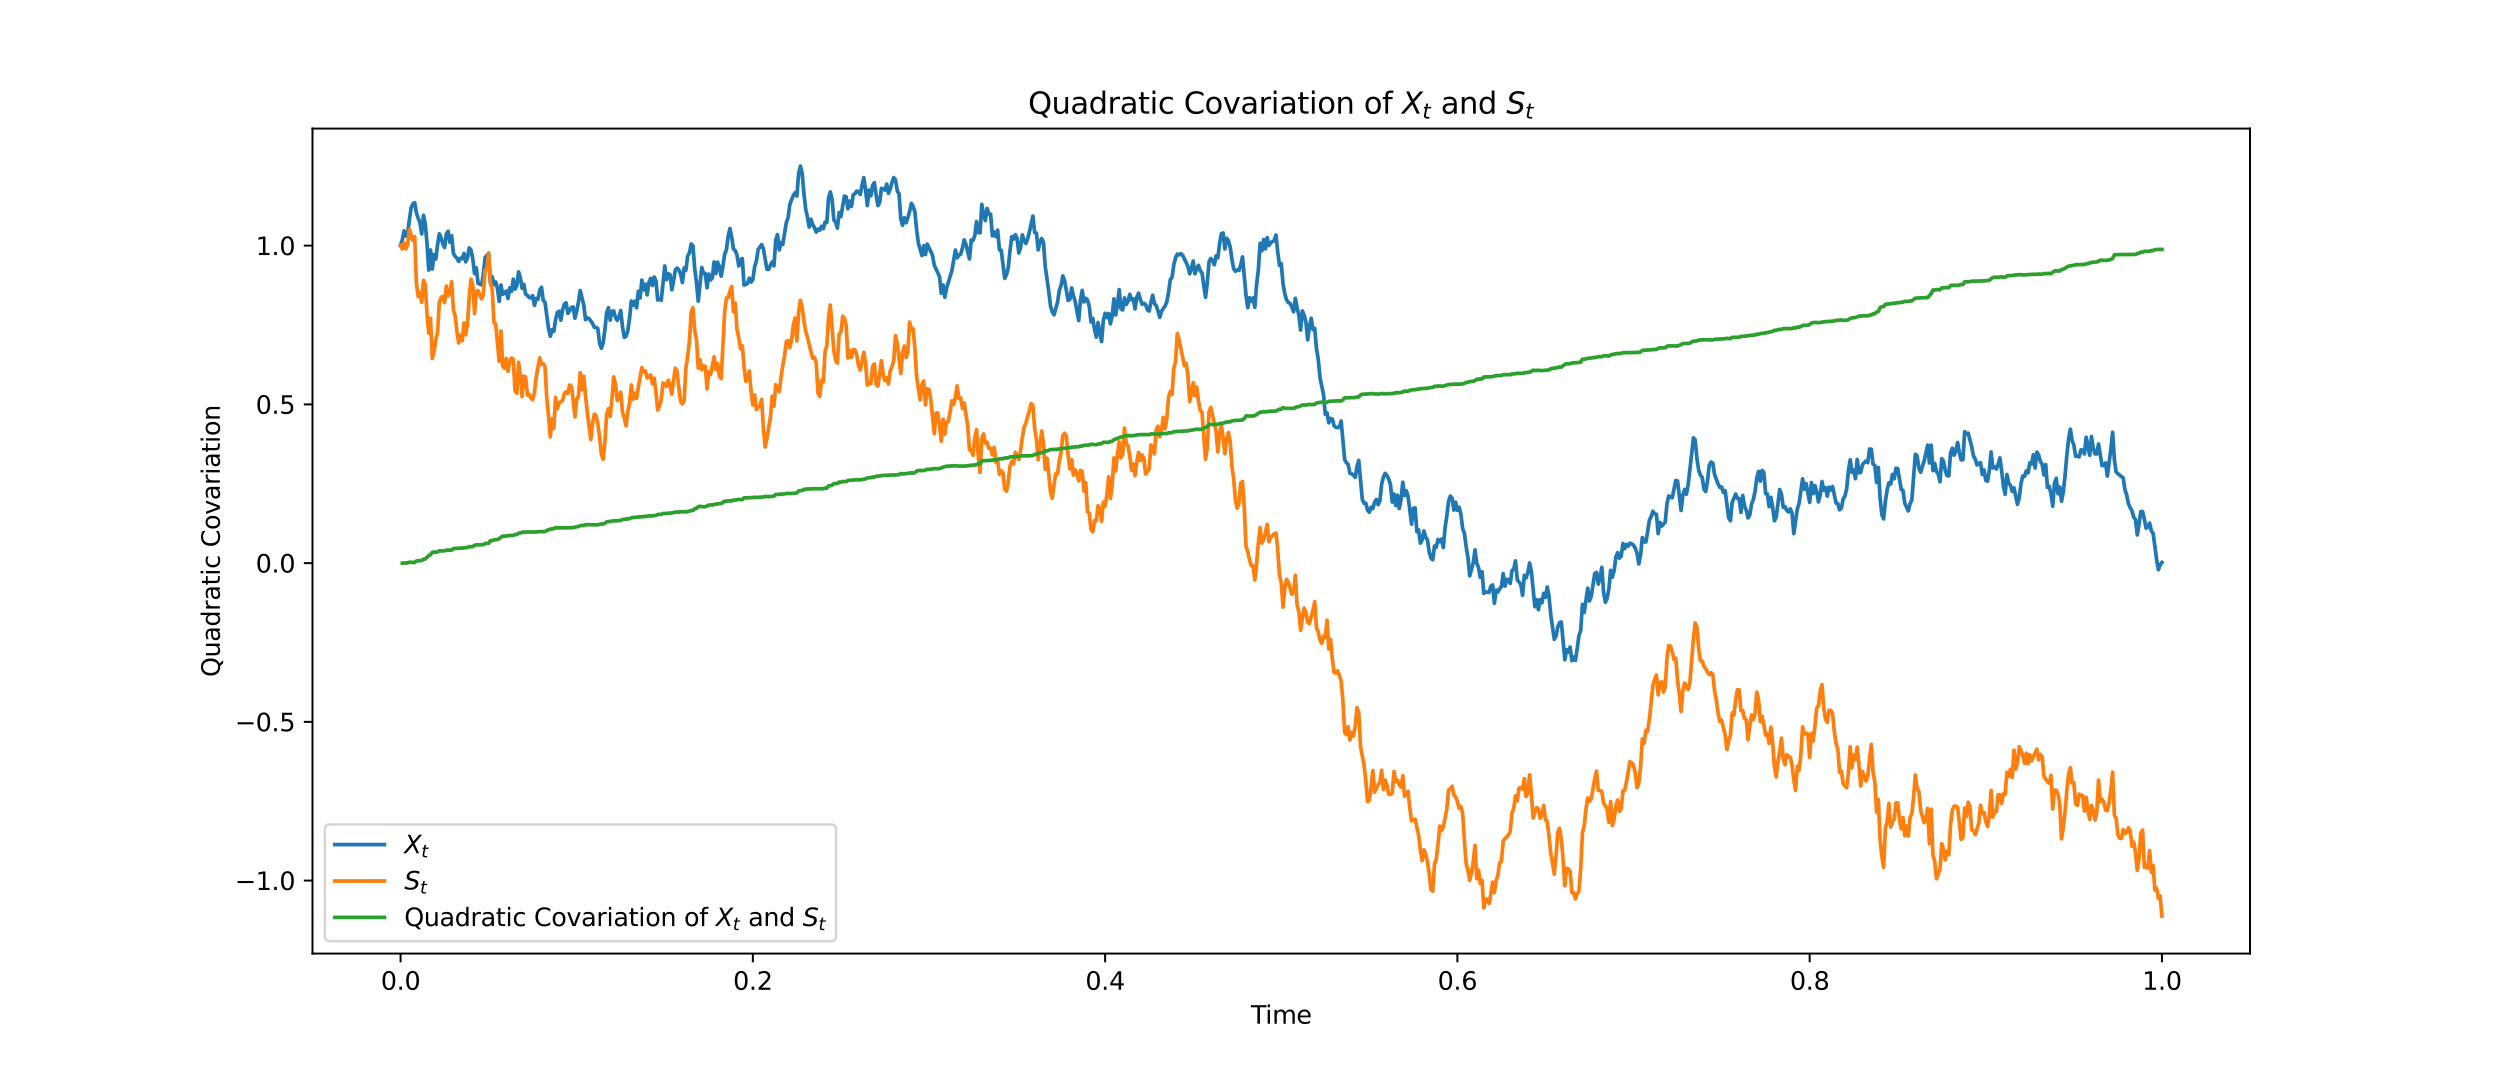 <?xml version="1.0" encoding="utf-8" standalone="no"?>
<!DOCTYPE svg PUBLIC "-//W3C//DTD SVG 1.1//EN"
  "http://www.w3.org/Graphics/SVG/1.1/DTD/svg11.dtd">
<svg xmlns:xlink="http://www.w3.org/1999/xlink" width="1008pt" height="432pt" viewBox="0 0 1008 432" xmlns="http://www.w3.org/2000/svg" version="1.1">
 <defs>
  <style type="text/css">*{stroke-linejoin: round; stroke-linecap: butt}</style>
 </defs>
 <g id="figure_1">
  <g id="patch_1">
   <path d="M 0 432 
L 1008 432 
L 1008 0 
L 0 0 
z
" style="fill: #ffffff"/>
  </g>
  <g id="axes_1">
   <g id="patch_2">
    <path d="M 126 384.48 
L 907.2 384.48 
L 907.2 51.84 
L 126 51.84 
z
" style="fill: #ffffff"/>
   </g>
   <g id="matplotlib.axis_1">
    <g id="xtick_1">
     <g id="line2d_1">
      <defs>
       <path id="m6d8ee40d1b" d="M 0 0 
L 0 3.5 
" style="stroke: #000000; stroke-width: 0.8"/>
      </defs>
      <g>
       <use xlink:href="#m6d8ee40d1b" x="161.509" y="384.48" style="stroke: #000000; stroke-width: 0.8"/>
      </g>
     </g>
     <g id="text_1">
      <!-- 0.0 -->
      <g transform="translate(153.558 399.078)scale(0.1 -0.1)">
       <defs>
        <path id="DejaVuSans-30" d="M 2034 4250 
Q 1547 4250 1301 3770 
Q 1056 3291 1056 2328 
Q 1056 1369 1301 889 
Q 1547 409 2034 409 
Q 2525 409 2770 889 
Q 3016 1369 3016 2328 
Q 3016 3291 2770 3770 
Q 2525 4250 2034 4250 
z
M 2034 4750 
Q 2819 4750 3233 4129 
Q 3647 3509 3647 2328 
Q 3647 1150 3233 529 
Q 2819 -91 2034 -91 
Q 1250 -91 836 529 
Q 422 1150 422 2328 
Q 422 3509 836 4129 
Q 1250 4750 2034 4750 
z
" transform="scale(0.016)"/>
        <path id="DejaVuSans-2e" d="M 684 794 
L 1344 794 
L 1344 0 
L 684 0 
L 684 794 
z
" transform="scale(0.016)"/>
       </defs>
       <use xlink:href="#DejaVuSans-30"/>
       <use xlink:href="#DejaVuSans-2e" x="63.623"/>
       <use xlink:href="#DejaVuSans-30" x="95.41"/>
      </g>
     </g>
    </g>
    <g id="xtick_2">
     <g id="line2d_2">
      <g>
       <use xlink:href="#m6d8ee40d1b" x="303.545" y="384.48" style="stroke: #000000; stroke-width: 0.8"/>
      </g>
     </g>
     <g id="text_2">
      <!-- 0.2 -->
      <g transform="translate(295.594 399.078)scale(0.1 -0.1)">
       <defs>
        <path id="DejaVuSans-32" d="M 1228 531 
L 3431 531 
L 3431 0 
L 469 0 
L 469 531 
Q 828 903 1448 1529 
Q 2069 2156 2228 2338 
Q 2531 2678 2651 2914 
Q 2772 3150 2772 3378 
Q 2772 3750 2511 3984 
Q 2250 4219 1831 4219 
Q 1534 4219 1204 4116 
Q 875 4013 500 3803 
L 500 4441 
Q 881 4594 1212 4672 
Q 1544 4750 1819 4750 
Q 2544 4750 2975 4387 
Q 3406 4025 3406 3419 
Q 3406 3131 3298 2873 
Q 3191 2616 2906 2266 
Q 2828 2175 2409 1742 
Q 1991 1309 1228 531 
z
" transform="scale(0.016)"/>
       </defs>
       <use xlink:href="#DejaVuSans-30"/>
       <use xlink:href="#DejaVuSans-2e" x="63.623"/>
       <use xlink:href="#DejaVuSans-32" x="95.41"/>
      </g>
     </g>
    </g>
    <g id="xtick_3">
     <g id="line2d_3">
      <g>
       <use xlink:href="#m6d8ee40d1b" x="445.582" y="384.48" style="stroke: #000000; stroke-width: 0.8"/>
      </g>
     </g>
     <g id="text_3">
      <!-- 0.4 -->
      <g transform="translate(437.63 399.078)scale(0.1 -0.1)">
       <defs>
        <path id="DejaVuSans-34" d="M 2419 4116 
L 825 1625 
L 2419 1625 
L 2419 4116 
z
M 2253 4666 
L 3047 4666 
L 3047 1625 
L 3713 1625 
L 3713 1100 
L 3047 1100 
L 3047 0 
L 2419 0 
L 2419 1100 
L 313 1100 
L 313 1709 
L 2253 4666 
z
" transform="scale(0.016)"/>
       </defs>
       <use xlink:href="#DejaVuSans-30"/>
       <use xlink:href="#DejaVuSans-2e" x="63.623"/>
       <use xlink:href="#DejaVuSans-34" x="95.41"/>
      </g>
     </g>
    </g>
    <g id="xtick_4">
     <g id="line2d_4">
      <g>
       <use xlink:href="#m6d8ee40d1b" x="587.618" y="384.48" style="stroke: #000000; stroke-width: 0.8"/>
      </g>
     </g>
     <g id="text_4">
      <!-- 0.6 -->
      <g transform="translate(579.667 399.078)scale(0.1 -0.1)">
       <defs>
        <path id="DejaVuSans-36" d="M 2113 2584 
Q 1688 2584 1439 2293 
Q 1191 2003 1191 1497 
Q 1191 994 1439 701 
Q 1688 409 2113 409 
Q 2538 409 2786 701 
Q 3034 994 3034 1497 
Q 3034 2003 2786 2293 
Q 2538 2584 2113 2584 
z
M 3366 4563 
L 3366 3988 
Q 3128 4100 2886 4159 
Q 2644 4219 2406 4219 
Q 1781 4219 1451 3797 
Q 1122 3375 1075 2522 
Q 1259 2794 1537 2939 
Q 1816 3084 2150 3084 
Q 2853 3084 3261 2657 
Q 3669 2231 3669 1497 
Q 3669 778 3244 343 
Q 2819 -91 2113 -91 
Q 1303 -91 875 529 
Q 447 1150 447 2328 
Q 447 3434 972 4092 
Q 1497 4750 2381 4750 
Q 2619 4750 2861 4703 
Q 3103 4656 3366 4563 
z
" transform="scale(0.016)"/>
       </defs>
       <use xlink:href="#DejaVuSans-30"/>
       <use xlink:href="#DejaVuSans-2e" x="63.623"/>
       <use xlink:href="#DejaVuSans-36" x="95.41"/>
      </g>
     </g>
    </g>
    <g id="xtick_5">
     <g id="line2d_5">
      <g>
       <use xlink:href="#m6d8ee40d1b" x="729.655" y="384.48" style="stroke: #000000; stroke-width: 0.8"/>
      </g>
     </g>
     <g id="text_5">
      <!-- 0.8 -->
      <g transform="translate(721.703 399.078)scale(0.1 -0.1)">
       <defs>
        <path id="DejaVuSans-38" d="M 2034 2216 
Q 1584 2216 1326 1975 
Q 1069 1734 1069 1313 
Q 1069 891 1326 650 
Q 1584 409 2034 409 
Q 2484 409 2743 651 
Q 3003 894 3003 1313 
Q 3003 1734 2745 1975 
Q 2488 2216 2034 2216 
z
M 1403 2484 
Q 997 2584 770 2862 
Q 544 3141 544 3541 
Q 544 4100 942 4425 
Q 1341 4750 2034 4750 
Q 2731 4750 3128 4425 
Q 3525 4100 3525 3541 
Q 3525 3141 3298 2862 
Q 3072 2584 2669 2484 
Q 3125 2378 3379 2068 
Q 3634 1759 3634 1313 
Q 3634 634 3220 271 
Q 2806 -91 2034 -91 
Q 1263 -91 848 271 
Q 434 634 434 1313 
Q 434 1759 690 2068 
Q 947 2378 1403 2484 
z
M 1172 3481 
Q 1172 3119 1398 2916 
Q 1625 2713 2034 2713 
Q 2441 2713 2670 2916 
Q 2900 3119 2900 3481 
Q 2900 3844 2670 4047 
Q 2441 4250 2034 4250 
Q 1625 4250 1398 4047 
Q 1172 3844 1172 3481 
z
" transform="scale(0.016)"/>
       </defs>
       <use xlink:href="#DejaVuSans-30"/>
       <use xlink:href="#DejaVuSans-2e" x="63.623"/>
       <use xlink:href="#DejaVuSans-38" x="95.41"/>
      </g>
     </g>
    </g>
    <g id="xtick_6">
     <g id="line2d_6">
      <g>
       <use xlink:href="#m6d8ee40d1b" x="871.691" y="384.48" style="stroke: #000000; stroke-width: 0.8"/>
      </g>
     </g>
     <g id="text_6">
      <!-- 1.0 -->
      <g transform="translate(863.739 399.078)scale(0.1 -0.1)">
       <defs>
        <path id="DejaVuSans-31" d="M 794 531 
L 1825 531 
L 1825 4091 
L 703 3866 
L 703 4441 
L 1819 4666 
L 2450 4666 
L 2450 531 
L 3481 531 
L 3481 0 
L 794 0 
L 794 531 
z
" transform="scale(0.016)"/>
       </defs>
       <use xlink:href="#DejaVuSans-31"/>
       <use xlink:href="#DejaVuSans-2e" x="63.623"/>
       <use xlink:href="#DejaVuSans-30" x="95.41"/>
      </g>
     </g>
    </g>
    <g id="text_7">
     <!-- Time -->
     <g transform="translate(504.366 412.757)scale(0.1 -0.1)">
      <defs>
       <path id="DejaVuSans-54" d="M -19 4666 
L 3928 4666 
L 3928 4134 
L 2272 4134 
L 2272 0 
L 1638 0 
L 1638 4134 
L -19 4134 
L -19 4666 
z
" transform="scale(0.016)"/>
       <path id="DejaVuSans-69" d="M 603 3500 
L 1178 3500 
L 1178 0 
L 603 0 
L 603 3500 
z
M 603 4863 
L 1178 4863 
L 1178 4134 
L 603 4134 
L 603 4863 
z
" transform="scale(0.016)"/>
       <path id="DejaVuSans-6d" d="M 3328 2828 
Q 3544 3216 3844 3400 
Q 4144 3584 4550 3584 
Q 5097 3584 5394 3201 
Q 5691 2819 5691 2113 
L 5691 0 
L 5113 0 
L 5113 2094 
Q 5113 2597 4934 2840 
Q 4756 3084 4391 3084 
Q 3944 3084 3684 2787 
Q 3425 2491 3425 1978 
L 3425 0 
L 2847 0 
L 2847 2094 
Q 2847 2600 2669 2842 
Q 2491 3084 2119 3084 
Q 1678 3084 1418 2786 
Q 1159 2488 1159 1978 
L 1159 0 
L 581 0 
L 581 3500 
L 1159 3500 
L 1159 2956 
Q 1356 3278 1631 3431 
Q 1906 3584 2284 3584 
Q 2666 3584 2933 3390 
Q 3200 3197 3328 2828 
z
" transform="scale(0.016)"/>
       <path id="DejaVuSans-65" d="M 3597 1894 
L 3597 1613 
L 953 1613 
Q 991 1019 1311 708 
Q 1631 397 2203 397 
Q 2534 397 2845 478 
Q 3156 559 3463 722 
L 3463 178 
Q 3153 47 2828 -22 
Q 2503 -91 2169 -91 
Q 1331 -91 842 396 
Q 353 884 353 1716 
Q 353 2575 817 3079 
Q 1281 3584 2069 3584 
Q 2775 3584 3186 3129 
Q 3597 2675 3597 1894 
z
M 3022 2063 
Q 3016 2534 2758 2815 
Q 2500 3097 2075 3097 
Q 1594 3097 1305 2825 
Q 1016 2553 972 2059 
L 3022 2063 
z
" transform="scale(0.016)"/>
      </defs>
      <use xlink:href="#DejaVuSans-54"/>
      <use xlink:href="#DejaVuSans-69" x="57.959"/>
      <use xlink:href="#DejaVuSans-6d" x="85.742"/>
      <use xlink:href="#DejaVuSans-65" x="183.154"/>
     </g>
    </g>
   </g>
   <g id="matplotlib.axis_2">
    <g id="ytick_1">
     <g id="line2d_7">
      <defs>
       <path id="md1fc11a4c7" d="M 0 0 
L -3.5 0 
" style="stroke: #000000; stroke-width: 0.8"/>
      </defs>
      <g>
       <use xlink:href="#md1fc11a4c7" x="126" y="355.048" style="stroke: #000000; stroke-width: 0.8"/>
      </g>
     </g>
     <g id="text_8">
      <!-- −1.0 -->
      <g transform="translate(94.717 358.848)scale(0.1 -0.1)">
       <defs>
        <path id="DejaVuSans-2212" d="M 678 2272 
L 4684 2272 
L 4684 1741 
L 678 1741 
L 678 2272 
z
" transform="scale(0.016)"/>
       </defs>
       <use xlink:href="#DejaVuSans-2212"/>
       <use xlink:href="#DejaVuSans-31" x="83.789"/>
       <use xlink:href="#DejaVuSans-2e" x="147.412"/>
       <use xlink:href="#DejaVuSans-30" x="179.199"/>
      </g>
     </g>
    </g>
    <g id="ytick_2">
     <g id="line2d_8">
      <g>
       <use xlink:href="#md1fc11a4c7" x="126" y="291.047" style="stroke: #000000; stroke-width: 0.8"/>
      </g>
     </g>
     <g id="text_9">
      <!-- −0.5 -->
      <g transform="translate(94.717 294.846)scale(0.1 -0.1)">
       <defs>
        <path id="DejaVuSans-35" d="M 691 4666 
L 3169 4666 
L 3169 4134 
L 1269 4134 
L 1269 2991 
Q 1406 3038 1543 3061 
Q 1681 3084 1819 3084 
Q 2600 3084 3056 2656 
Q 3513 2228 3513 1497 
Q 3513 744 3044 326 
Q 2575 -91 1722 -91 
Q 1428 -91 1123 -41 
Q 819 9 494 109 
L 494 744 
Q 775 591 1075 516 
Q 1375 441 1709 441 
Q 2250 441 2565 725 
Q 2881 1009 2881 1497 
Q 2881 1984 2565 2268 
Q 2250 2553 1709 2553 
Q 1456 2553 1204 2497 
Q 953 2441 691 2322 
L 691 4666 
z
" transform="scale(0.016)"/>
       </defs>
       <use xlink:href="#DejaVuSans-2212"/>
       <use xlink:href="#DejaVuSans-30" x="83.789"/>
       <use xlink:href="#DejaVuSans-2e" x="147.412"/>
       <use xlink:href="#DejaVuSans-35" x="179.199"/>
      </g>
     </g>
    </g>
    <g id="ytick_3">
     <g id="line2d_9">
      <g>
       <use xlink:href="#md1fc11a4c7" x="126" y="227.046" style="stroke: #000000; stroke-width: 0.8"/>
      </g>
     </g>
     <g id="text_10">
      <!-- 0.0 -->
      <g transform="translate(103.097 230.845)scale(0.1 -0.1)">
       <use xlink:href="#DejaVuSans-30"/>
       <use xlink:href="#DejaVuSans-2e" x="63.623"/>
       <use xlink:href="#DejaVuSans-30" x="95.41"/>
      </g>
     </g>
    </g>
    <g id="ytick_4">
     <g id="line2d_10">
      <g>
       <use xlink:href="#md1fc11a4c7" x="126" y="163.044" style="stroke: #000000; stroke-width: 0.8"/>
      </g>
     </g>
     <g id="text_11">
      <!-- 0.5 -->
      <g transform="translate(103.097 166.843)scale(0.1 -0.1)">
       <use xlink:href="#DejaVuSans-30"/>
       <use xlink:href="#DejaVuSans-2e" x="63.623"/>
       <use xlink:href="#DejaVuSans-35" x="95.41"/>
      </g>
     </g>
    </g>
    <g id="ytick_5">
     <g id="line2d_11">
      <g>
       <use xlink:href="#md1fc11a4c7" x="126" y="99.043" style="stroke: #000000; stroke-width: 0.8"/>
      </g>
     </g>
     <g id="text_12">
      <!-- 1.0 -->
      <g transform="translate(103.097 102.842)scale(0.1 -0.1)">
       <use xlink:href="#DejaVuSans-31"/>
       <use xlink:href="#DejaVuSans-2e" x="63.623"/>
       <use xlink:href="#DejaVuSans-30" x="95.41"/>
      </g>
     </g>
    </g>
    <g id="text_13">
     <!-- Quadratic Covariation -->
     <g transform="translate(88.638 272.97)rotate(-90)scale(0.1 -0.1)">
      <defs>
       <path id="DejaVuSans-51" d="M 2522 4238 
Q 1834 4238 1429 3725 
Q 1025 3213 1025 2328 
Q 1025 1447 1429 934 
Q 1834 422 2522 422 
Q 3209 422 3611 934 
Q 4013 1447 4013 2328 
Q 4013 3213 3611 3725 
Q 3209 4238 2522 4238 
z
M 3406 84 
L 4238 -825 
L 3475 -825 
L 2784 -78 
Q 2681 -84 2626 -87 
Q 2572 -91 2522 -91 
Q 1538 -91 948 567 
Q 359 1225 359 2328 
Q 359 3434 948 4092 
Q 1538 4750 2522 4750 
Q 3503 4750 4090 4092 
Q 4678 3434 4678 2328 
Q 4678 1516 4351 937 
Q 4025 359 3406 84 
z
" transform="scale(0.016)"/>
       <path id="DejaVuSans-75" d="M 544 1381 
L 544 3500 
L 1119 3500 
L 1119 1403 
Q 1119 906 1312 657 
Q 1506 409 1894 409 
Q 2359 409 2629 706 
Q 2900 1003 2900 1516 
L 2900 3500 
L 3475 3500 
L 3475 0 
L 2900 0 
L 2900 538 
Q 2691 219 2414 64 
Q 2138 -91 1772 -91 
Q 1169 -91 856 284 
Q 544 659 544 1381 
z
M 1991 3584 
L 1991 3584 
z
" transform="scale(0.016)"/>
       <path id="DejaVuSans-61" d="M 2194 1759 
Q 1497 1759 1228 1600 
Q 959 1441 959 1056 
Q 959 750 1161 570 
Q 1363 391 1709 391 
Q 2188 391 2477 730 
Q 2766 1069 2766 1631 
L 2766 1759 
L 2194 1759 
z
M 3341 1997 
L 3341 0 
L 2766 0 
L 2766 531 
Q 2569 213 2275 61 
Q 1981 -91 1556 -91 
Q 1019 -91 701 211 
Q 384 513 384 1019 
Q 384 1609 779 1909 
Q 1175 2209 1959 2209 
L 2766 2209 
L 2766 2266 
Q 2766 2663 2505 2880 
Q 2244 3097 1772 3097 
Q 1472 3097 1187 3025 
Q 903 2953 641 2809 
L 641 3341 
Q 956 3463 1253 3523 
Q 1550 3584 1831 3584 
Q 2591 3584 2966 3190 
Q 3341 2797 3341 1997 
z
" transform="scale(0.016)"/>
       <path id="DejaVuSans-64" d="M 2906 2969 
L 2906 4863 
L 3481 4863 
L 3481 0 
L 2906 0 
L 2906 525 
Q 2725 213 2448 61 
Q 2172 -91 1784 -91 
Q 1150 -91 751 415 
Q 353 922 353 1747 
Q 353 2572 751 3078 
Q 1150 3584 1784 3584 
Q 2172 3584 2448 3432 
Q 2725 3281 2906 2969 
z
M 947 1747 
Q 947 1113 1208 752 
Q 1469 391 1925 391 
Q 2381 391 2643 752 
Q 2906 1113 2906 1747 
Q 2906 2381 2643 2742 
Q 2381 3103 1925 3103 
Q 1469 3103 1208 2742 
Q 947 2381 947 1747 
z
" transform="scale(0.016)"/>
       <path id="DejaVuSans-72" d="M 2631 2963 
Q 2534 3019 2420 3045 
Q 2306 3072 2169 3072 
Q 1681 3072 1420 2755 
Q 1159 2438 1159 1844 
L 1159 0 
L 581 0 
L 581 3500 
L 1159 3500 
L 1159 2956 
Q 1341 3275 1631 3429 
Q 1922 3584 2338 3584 
Q 2397 3584 2469 3576 
Q 2541 3569 2628 3553 
L 2631 2963 
z
" transform="scale(0.016)"/>
       <path id="DejaVuSans-74" d="M 1172 4494 
L 1172 3500 
L 2356 3500 
L 2356 3053 
L 1172 3053 
L 1172 1153 
Q 1172 725 1289 603 
Q 1406 481 1766 481 
L 2356 481 
L 2356 0 
L 1766 0 
Q 1100 0 847 248 
Q 594 497 594 1153 
L 594 3053 
L 172 3053 
L 172 3500 
L 594 3500 
L 594 4494 
L 1172 4494 
z
" transform="scale(0.016)"/>
       <path id="DejaVuSans-63" d="M 3122 3366 
L 3122 2828 
Q 2878 2963 2633 3030 
Q 2388 3097 2138 3097 
Q 1578 3097 1268 2742 
Q 959 2388 959 1747 
Q 959 1106 1268 751 
Q 1578 397 2138 397 
Q 2388 397 2633 464 
Q 2878 531 3122 666 
L 3122 134 
Q 2881 22 2623 -34 
Q 2366 -91 2075 -91 
Q 1284 -91 818 406 
Q 353 903 353 1747 
Q 353 2603 823 3093 
Q 1294 3584 2113 3584 
Q 2378 3584 2631 3529 
Q 2884 3475 3122 3366 
z
" transform="scale(0.016)"/>
       <path id="DejaVuSans-20" transform="scale(0.016)"/>
       <path id="DejaVuSans-43" d="M 4122 4306 
L 4122 3641 
Q 3803 3938 3442 4084 
Q 3081 4231 2675 4231 
Q 1875 4231 1450 3742 
Q 1025 3253 1025 2328 
Q 1025 1406 1450 917 
Q 1875 428 2675 428 
Q 3081 428 3442 575 
Q 3803 722 4122 1019 
L 4122 359 
Q 3791 134 3420 21 
Q 3050 -91 2638 -91 
Q 1578 -91 968 557 
Q 359 1206 359 2328 
Q 359 3453 968 4101 
Q 1578 4750 2638 4750 
Q 3056 4750 3426 4639 
Q 3797 4528 4122 4306 
z
" transform="scale(0.016)"/>
       <path id="DejaVuSans-6f" d="M 1959 3097 
Q 1497 3097 1228 2736 
Q 959 2375 959 1747 
Q 959 1119 1226 758 
Q 1494 397 1959 397 
Q 2419 397 2687 759 
Q 2956 1122 2956 1747 
Q 2956 2369 2687 2733 
Q 2419 3097 1959 3097 
z
M 1959 3584 
Q 2709 3584 3137 3096 
Q 3566 2609 3566 1747 
Q 3566 888 3137 398 
Q 2709 -91 1959 -91 
Q 1206 -91 779 398 
Q 353 888 353 1747 
Q 353 2609 779 3096 
Q 1206 3584 1959 3584 
z
" transform="scale(0.016)"/>
       <path id="DejaVuSans-76" d="M 191 3500 
L 800 3500 
L 1894 563 
L 2988 3500 
L 3597 3500 
L 2284 0 
L 1503 0 
L 191 3500 
z
" transform="scale(0.016)"/>
       <path id="DejaVuSans-6e" d="M 3513 2113 
L 3513 0 
L 2938 0 
L 2938 2094 
Q 2938 2591 2744 2837 
Q 2550 3084 2163 3084 
Q 1697 3084 1428 2787 
Q 1159 2491 1159 1978 
L 1159 0 
L 581 0 
L 581 3500 
L 1159 3500 
L 1159 2956 
Q 1366 3272 1645 3428 
Q 1925 3584 2291 3584 
Q 2894 3584 3203 3211 
Q 3513 2838 3513 2113 
z
" transform="scale(0.016)"/>
      </defs>
      <use xlink:href="#DejaVuSans-51"/>
      <use xlink:href="#DejaVuSans-75" x="78.711"/>
      <use xlink:href="#DejaVuSans-61" x="142.09"/>
      <use xlink:href="#DejaVuSans-64" x="203.369"/>
      <use xlink:href="#DejaVuSans-72" x="266.846"/>
      <use xlink:href="#DejaVuSans-61" x="307.959"/>
      <use xlink:href="#DejaVuSans-74" x="369.238"/>
      <use xlink:href="#DejaVuSans-69" x="408.447"/>
      <use xlink:href="#DejaVuSans-63" x="436.23"/>
      <use xlink:href="#DejaVuSans-20" x="491.211"/>
      <use xlink:href="#DejaVuSans-43" x="522.998"/>
      <use xlink:href="#DejaVuSans-6f" x="592.822"/>
      <use xlink:href="#DejaVuSans-76" x="654.004"/>
      <use xlink:href="#DejaVuSans-61" x="713.184"/>
      <use xlink:href="#DejaVuSans-72" x="774.463"/>
      <use xlink:href="#DejaVuSans-69" x="815.576"/>
      <use xlink:href="#DejaVuSans-61" x="843.359"/>
      <use xlink:href="#DejaVuSans-74" x="904.639"/>
      <use xlink:href="#DejaVuSans-69" x="943.848"/>
      <use xlink:href="#DejaVuSans-6f" x="971.631"/>
      <use xlink:href="#DejaVuSans-6e" x="1032.812"/>
     </g>
    </g>
   </g>
   <g id="line2d_12">
    <path d="M 161.509 99.043 
L 162.219 96.66 
L 162.929 93.079 
L 163.64 95.206 
L 164.35 94.39 
L 165.06 88.617 
L 165.77 83.791 
L 166.48 82.182 
L 167.191 81.715 
L 167.901 85.818 
L 168.611 87.972 
L 169.321 89.749 
L 170.031 94.31 
L 170.741 86.82 
L 171.452 90.327 
L 172.162 98.05 
L 172.872 108.893 
L 173.582 100.802 
L 174.292 108.446 
L 175.003 102.633 
L 175.713 104.448 
L 176.423 98.681 
L 177.133 94.28 
L 177.843 95.937 
L 178.553 98.326 
L 179.264 99.782 
L 179.974 94.298 
L 180.684 93.258 
L 181.394 97.677 
L 182.104 95.095 
L 182.815 102.189 
L 183.525 103.423 
L 184.235 104.077 
L 184.945 105.392 
L 185.655 104.108 
L 186.365 104.333 
L 187.076 102.184 
L 187.786 105.567 
L 188.496 103.88 
L 189.206 99.95 
L 189.916 100.898 
L 190.627 104.334 
L 191.337 110.304 
L 192.047 107.987 
L 192.757 114.232 
L 194.177 114.857 
L 194.888 110.474 
L 195.598 103.913 
L 196.308 102.958 
L 197.018 102.573 
L 197.728 113.858 
L 198.439 111.511 
L 199.149 114.752 
L 199.859 113.695 
L 200.569 116.275 
L 201.279 121.503 
L 201.989 114.919 
L 202.7 118.667 
L 203.41 118.181 
L 204.12 117.338 
L 204.83 120.315 
L 205.54 116.056 
L 206.251 117.49 
L 206.961 112.564 
L 207.671 116.564 
L 208.381 115.108 
L 209.091 109.626 
L 209.801 111.995 
L 210.512 116.218 
L 211.222 114.653 
L 211.932 118.623 
L 212.642 119.049 
L 213.352 119.969 
L 214.063 120.073 
L 214.773 119.208 
L 215.483 123.122 
L 216.193 120.308 
L 216.903 120.69 
L 217.613 116.985 
L 218.324 115.853 
L 219.034 121.166 
L 219.744 121.868 
L 221.164 132.446 
L 221.875 135.566 
L 222.585 132.938 
L 223.295 133.594 
L 224.005 128.963 
L 224.715 125.975 
L 225.425 125.502 
L 226.136 129.105 
L 226.846 124.885 
L 227.556 122.641 
L 228.266 122.092 
L 228.976 126.366 
L 230.397 123.965 
L 231.107 123.768 
L 231.817 128.302 
L 232.527 125.385 
L 233.237 121.721 
L 233.948 117.152 
L 235.368 122.923 
L 236.078 128.907 
L 236.788 128.151 
L 237.499 128.432 
L 238.919 130.471 
L 239.629 131.939 
L 240.339 132.029 
L 241.049 132.506 
L 241.76 138.456 
L 242.47 140.416 
L 243.18 138.434 
L 243.89 132.898 
L 244.6 126.136 
L 245.311 124.09 
L 246.021 129.077 
L 246.731 125.533 
L 247.441 125.373 
L 248.151 127.933 
L 248.861 129.173 
L 249.572 127.748 
L 250.282 125.21 
L 250.992 131.802 
L 251.702 135.997 
L 252.412 135.574 
L 253.123 133.376 
L 253.833 128.344 
L 254.543 121.393 
L 255.253 123.075 
L 255.963 121.424 
L 256.673 124.112 
L 257.384 117.443 
L 258.094 120.146 
L 258.804 112.913 
L 259.514 116.893 
L 260.224 114.604 
L 260.935 118.867 
L 261.645 113.904 
L 262.355 112.239 
L 263.065 115.088 
L 263.775 111.685 
L 264.485 113.229 
L 265.196 120.964 
L 265.906 120.578 
L 266.616 121.133 
L 268.036 107.244 
L 268.747 112.762 
L 269.457 110.379 
L 270.167 110.772 
L 270.877 116.855 
L 271.587 113.241 
L 272.297 108.767 
L 273.008 108.083 
L 273.718 108.779 
L 274.428 110.494 
L 275.138 113.918 
L 275.848 108.009 
L 276.559 108.922 
L 277.269 103.173 
L 277.979 101.994 
L 278.689 98.352 
L 279.399 99.108 
L 280.109 108.45 
L 280.82 113.884 
L 281.53 121.421 
L 282.95 107.876 
L 283.66 110.324 
L 284.371 110.234 
L 285.081 116.044 
L 285.791 110.526 
L 286.501 112.869 
L 287.211 112.025 
L 287.921 105.61 
L 288.632 110.27 
L 289.342 105.706 
L 290.052 107.512 
L 290.762 111.37 
L 291.472 107.447 
L 292.183 102.522 
L 292.893 100.619 
L 293.603 95.169 
L 294.313 92.142 
L 295.023 95.596 
L 295.733 100.421 
L 296.444 101.007 
L 297.154 102.804 
L 297.864 107.252 
L 298.574 104.788 
L 299.284 104.251 
L 299.995 114.934 
L 300.705 114.68 
L 301.415 114.235 
L 302.125 112.163 
L 302.835 113.737 
L 303.545 112.743 
L 304.256 107.58 
L 304.966 105.282 
L 305.676 100.618 
L 307.096 98.647 
L 307.807 100.317 
L 309.227 108.565 
L 309.937 108.605 
L 310.647 106.892 
L 311.357 105.635 
L 312.068 107.196 
L 312.778 96.745 
L 313.488 94.589 
L 314.198 100.774 
L 314.908 97.754 
L 315.619 98.558 
L 317.039 89.733 
L 317.749 87.793 
L 318.459 82.485 
L 319.169 80.486 
L 319.88 78.839 
L 320.59 77.698 
L 321.3 79.021 
L 322.01 69.929 
L 322.72 66.96 
L 323.431 69.768 
L 324.141 78.059 
L 324.851 84.31 
L 325.561 87.537 
L 326.271 91.539 
L 326.981 88.391 
L 327.692 90.563 
L 328.402 91.808 
L 329.112 93.59 
L 329.822 92.373 
L 330.532 92.807 
L 331.243 91.248 
L 331.953 92.228 
L 332.663 89.563 
L 333.373 89.732 
L 334.083 79.727 
L 334.793 77.39 
L 335.504 80.384 
L 336.214 88.743 
L 336.924 89.567 
L 337.634 92.011 
L 338.344 85.697 
L 339.055 87.334 
L 340.475 79.078 
L 341.185 79.39 
L 341.895 84.167 
L 342.605 81.085 
L 343.316 83.212 
L 344.026 78.51 
L 344.736 78.127 
L 345.446 77.031 
L 346.156 77.39 
L 346.867 78.416 
L 347.577 74.635 
L 348.287 71.638 
L 348.997 76.542 
L 349.707 82.876 
L 350.417 76.613 
L 351.128 78.979 
L 351.838 74.78 
L 352.548 73.659 
L 353.258 78.703 
L 353.968 82.901 
L 354.679 81.661 
L 355.389 75.943 
L 356.099 76.217 
L 356.809 76.661 
L 357.519 74.234 
L 358.229 77.94 
L 358.94 76.299 
L 359.65 73.53 
L 360.36 71.627 
L 361.07 72.521 
L 361.78 77.009 
L 362.491 78.072 
L 363.201 88.266 
L 363.911 90.841 
L 364.621 87.793 
L 365.331 89.813 
L 366.041 87.808 
L 366.752 85.254 
L 367.462 82.011 
L 368.172 83.237 
L 368.882 85.481 
L 369.592 92.743 
L 370.303 98.127 
L 371.723 103.027 
L 372.433 99.095 
L 373.143 102.625 
L 373.853 98.416 
L 375.984 102.904 
L 376.694 106.922 
L 378.825 111.56 
L 379.535 118.271 
L 380.245 114.908 
L 380.955 119.867 
L 381.665 116.139 
L 383.796 109.129 
L 385.216 100.804 
L 385.927 103.947 
L 386.637 102.889 
L 387.347 102.493 
L 388.057 99.955 
L 388.767 96.745 
L 389.477 98.593 
L 390.898 104.407 
L 391.608 96.79 
L 392.318 96.926 
L 393.028 94.983 
L 393.739 89.32 
L 394.449 93.785 
L 395.159 93.901 
L 395.869 82.404 
L 396.579 86.55 
L 397.289 88.932 
L 398 84.061 
L 398.71 86.33 
L 399.42 86.381 
L 400.13 95.098 
L 400.84 93.5 
L 401.551 95.402 
L 402.261 92.785 
L 402.971 100.748 
L 403.681 100.871 
L 405.101 112.236 
L 405.812 110.783 
L 406.522 107.96 
L 407.232 101.061 
L 407.942 95.405 
L 408.652 96.425 
L 409.363 94.637 
L 410.073 96.039 
L 410.783 101.987 
L 411.493 99.804 
L 412.203 94.693 
L 412.913 96.93 
L 413.624 98.165 
L 414.334 96.369 
L 415.044 93.561 
L 416.464 87.124 
L 417.175 93.71 
L 417.885 94.002 
L 418.595 100.752 
L 419.305 97.563 
L 420.015 96.175 
L 420.725 97.721 
L 421.436 107.447 
L 422.856 117.439 
L 423.566 123.388 
L 424.276 125.77 
L 424.987 126.935 
L 426.407 121.843 
L 427.117 117.078 
L 427.827 115.037 
L 428.537 111.267 
L 429.248 113.184 
L 430.668 121.137 
L 431.378 120.647 
L 432.088 116.088 
L 432.799 119.215 
L 433.509 121.566 
L 434.929 129.238 
L 435.639 120.994 
L 436.349 117.078 
L 437.06 121.731 
L 437.77 120.262 
L 438.48 120.939 
L 439.19 123.595 
L 439.9 129.847 
L 440.611 128.368 
L 441.321 132.843 
L 442.031 135.942 
L 442.741 130.076 
L 443.451 134.23 
L 444.161 137.722 
L 444.872 129.058 
L 445.582 126.323 
L 446.292 128.023 
L 447.002 126.415 
L 447.712 130.578 
L 448.423 127.435 
L 449.133 120.503 
L 449.843 126.977 
L 450.553 122.754 
L 451.263 116.777 
L 451.973 124.509 
L 452.684 124.98 
L 453.394 120.103 
L 454.104 122.775 
L 454.814 121.49 
L 455.524 118.691 
L 456.235 120.895 
L 456.945 120.48 
L 457.655 124.548 
L 458.365 119.747 
L 459.075 118.208 
L 459.785 120.73 
L 460.496 122.683 
L 461.206 122.302 
L 461.916 122.801 
L 462.626 124.94 
L 463.336 125.431 
L 464.047 121.872 
L 464.757 119.056 
L 465.467 122.352 
L 466.177 123.254 
L 466.887 125.263 
L 467.597 127.966 
L 468.308 125.525 
L 469.728 123.411 
L 470.438 121.782 
L 471.148 117.917 
L 471.859 112.788 
L 472.569 111.761 
L 473.279 106.766 
L 473.989 103.953 
L 474.699 102.431 
L 475.409 102.794 
L 476.12 102.262 
L 476.83 102.916 
L 478.25 105.818 
L 478.96 107.469 
L 479.671 110.383 
L 480.381 108.228 
L 481.091 105.257 
L 481.801 110.388 
L 482.511 108.154 
L 483.221 106.985 
L 483.932 109.204 
L 484.642 110 
L 486.062 119.885 
L 486.772 114.016 
L 487.483 105.513 
L 488.193 104.209 
L 488.903 105.074 
L 489.613 106.748 
L 490.323 103.156 
L 491.033 103.981 
L 491.744 98.228 
L 492.454 94.25 
L 493.164 93.911 
L 493.874 100.362 
L 494.584 96.073 
L 495.295 97.053 
L 496.005 99.595 
L 496.715 104.518 
L 497.425 108.422 
L 498.135 109.392 
L 498.845 108.827 
L 499.556 109.037 
L 500.266 106.834 
L 500.976 103.566 
L 502.396 119.113 
L 503.107 124.05 
L 503.817 120.03 
L 504.527 121.412 
L 505.237 120.127 
L 505.947 123.878 
L 506.657 114.74 
L 507.368 108.804 
L 508.078 98.107 
L 508.788 101.121 
L 509.498 96.587 
L 510.208 100.358 
L 510.919 95.811 
L 511.629 98.992 
L 512.339 97.91 
L 513.049 97.333 
L 513.759 97.053 
L 514.469 94.76 
L 515.18 101.624 
L 515.89 107.015 
L 516.6 106.304 
L 517.31 114.312 
L 518.02 118.38 
L 518.731 120.936 
L 519.441 121.944 
L 520.151 122.319 
L 520.861 123.634 
L 521.571 125.707 
L 522.281 120.293 
L 522.992 124.143 
L 523.702 127.082 
L 524.412 133.098 
L 525.122 125.359 
L 525.832 127.128 
L 526.543 129.848 
L 527.253 137.033 
L 527.963 131.824 
L 528.673 128.297 
L 529.383 132.85 
L 530.093 132.403 
L 530.804 140.545 
L 531.514 144.743 
L 532.224 152.289 
L 533.644 159.123 
L 534.355 167.06 
L 535.065 166.483 
L 535.775 170.486 
L 536.485 168.68 
L 537.195 168.966 
L 537.905 171.671 
L 538.616 172.308 
L 539.326 172.397 
L 540.036 172.301 
L 540.746 169.731 
L 542.167 185.276 
L 542.877 186.551 
L 543.587 187.288 
L 544.297 190.846 
L 545.007 191.031 
L 545.717 191.61 
L 546.428 192.432 
L 547.138 188.091 
L 547.848 185.643 
L 549.268 201.313 
L 549.979 202.93 
L 550.689 202.896 
L 551.399 205.649 
L 552.109 206.524 
L 552.819 204.51 
L 553.529 205.047 
L 554.24 202.486 
L 554.95 201.377 
L 555.66 203.46 
L 556.37 201.957 
L 557.08 195.221 
L 557.791 192.358 
L 558.501 190.859 
L 559.211 191.766 
L 559.921 193.096 
L 560.631 195.368 
L 561.341 202.42 
L 562.052 199.212 
L 562.762 203.853 
L 563.472 199.685 
L 564.182 205.031 
L 564.892 201.402 
L 565.603 194.448 
L 566.313 199.806 
L 567.023 197.904 
L 567.733 200.139 
L 569.153 211.359 
L 569.864 204.984 
L 570.574 204.766 
L 571.284 214.343 
L 571.994 213.662 
L 572.704 219.013 
L 573.415 217.703 
L 574.125 214.088 
L 574.835 216.657 
L 575.545 217.698 
L 576.255 222.541 
L 576.965 225.044 
L 577.676 225.711 
L 578.386 220.149 
L 579.096 220.686 
L 579.806 217.492 
L 580.516 218.437 
L 581.227 217.371 
L 581.937 220.783 
L 582.647 212.868 
L 583.357 207.996 
L 584.067 202.175 
L 584.777 200.016 
L 585.488 200.824 
L 586.198 205.684 
L 586.908 202.471 
L 587.618 205.725 
L 588.328 204.506 
L 589.039 207.488 
L 589.749 213.138 
L 590.459 215.128 
L 591.169 220.522 
L 591.879 224.782 
L 592.589 232.141 
L 594.01 226.886 
L 594.72 221.713 
L 595.43 227.11 
L 596.14 228.837 
L 596.851 232.768 
L 597.561 230.538 
L 598.271 239.267 
L 598.981 238.577 
L 599.691 238.782 
L 600.401 238.848 
L 601.112 236.363 
L 601.822 235.824 
L 602.532 243.244 
L 603.242 237.946 
L 603.952 238.725 
L 604.663 237.313 
L 605.373 236.643 
L 606.083 231.29 
L 606.793 236.289 
L 607.503 233.576 
L 608.213 233.746 
L 608.924 235.241 
L 609.634 230.024 
L 610.344 229.47 
L 611.054 226.133 
L 611.764 233.75 
L 613.185 235.629 
L 613.895 240.042 
L 614.605 231.956 
L 615.315 233.027 
L 616.025 230.905 
L 616.736 227.002 
L 617.446 230.39 
L 618.866 244.634 
L 619.576 241.774 
L 620.287 245.831 
L 620.997 241.739 
L 621.707 243.077 
L 622.417 239.211 
L 623.127 240.827 
L 623.837 236.658 
L 624.548 240.294 
L 625.258 247.876 
L 626.678 257.777 
L 627.388 256.514 
L 628.099 252.812 
L 628.809 251.072 
L 629.519 250.786 
L 630.939 266.024 
L 631.649 261.92 
L 632.36 262.976 
L 633.07 260.881 
L 633.78 266.417 
L 634.49 264.914 
L 635.2 266.26 
L 635.911 261.649 
L 636.621 256.296 
L 637.331 254.249 
L 638.041 243.698 
L 638.751 246.939 
L 640.172 237.147 
L 640.882 242.319 
L 641.592 240.379 
L 643.012 231.218 
L 643.723 230.818 
L 644.433 235.515 
L 645.143 232.649 
L 645.853 228.758 
L 646.563 238.707 
L 647.273 242.83 
L 647.984 241.311 
L 648.694 237.462 
L 649.404 229.961 
L 650.114 232.717 
L 650.824 230.021 
L 651.535 224.553 
L 652.245 222.796 
L 652.955 225.058 
L 653.665 224.208 
L 654.375 219.12 
L 655.085 221.174 
L 655.796 219.503 
L 656.506 220.182 
L 657.216 218.996 
L 657.926 219.274 
L 658.636 219.823 
L 659.347 221.058 
L 660.057 223.085 
L 660.767 227.375 
L 661.477 223.765 
L 662.187 216.751 
L 662.897 218.516 
L 663.608 218.508 
L 664.318 214.499 
L 665.028 209.709 
L 665.738 208.323 
L 666.448 206.137 
L 667.159 207.147 
L 667.869 207.35 
L 668.579 215.154 
L 669.289 210.616 
L 669.999 212.133 
L 671.42 210.542 
L 672.13 203.032 
L 672.84 199.948 
L 673.55 200.403 
L 674.26 200.7 
L 675.681 193.701 
L 676.391 193.956 
L 677.811 205.816 
L 678.521 199.721 
L 679.232 197.334 
L 679.942 199.284 
L 680.652 195.503 
L 682.072 183.008 
L 682.783 176.547 
L 683.493 177.371 
L 684.203 184.87 
L 684.913 189.576 
L 685.623 191.623 
L 686.333 192.468 
L 687.044 197.277 
L 687.754 198.162 
L 688.464 193.983 
L 689.174 187.517 
L 689.884 186.297 
L 690.595 186.754 
L 691.305 191.337 
L 692.725 195.122 
L 693.435 196.522 
L 694.145 196.337 
L 694.856 198.506 
L 695.566 197.813 
L 696.986 208.651 
L 697.696 209.979 
L 698.407 202.584 
L 699.827 199.19 
L 700.537 200.967 
L 701.247 201.037 
L 701.957 206.596 
L 702.668 199.772 
L 703.378 203.949 
L 704.088 205.734 
L 704.798 208.822 
L 705.508 207.677 
L 706.219 203.169 
L 706.929 201.489 
L 707.639 198.158 
L 708.349 192.662 
L 709.059 190.069 
L 709.769 194.015 
L 710.48 189.7 
L 711.19 190.513 
L 711.9 199.02 
L 712.61 199.112 
L 713.32 204.29 
L 714.031 200.552 
L 714.741 204.626 
L 715.451 209.984 
L 716.161 208.582 
L 717.581 197.405 
L 718.292 199.246 
L 719.002 204.548 
L 719.712 204.293 
L 720.422 205.812 
L 721.132 206.452 
L 721.843 205.163 
L 722.553 206.893 
L 723.263 215.129 
L 724.683 205.224 
L 725.393 202.967 
L 726.814 193.059 
L 727.524 197.234 
L 728.234 194.993 
L 729.655 202.573 
L 730.365 194.578 
L 731.075 199.027 
L 731.785 195.79 
L 732.495 198.243 
L 733.205 202.367 
L 733.916 199.54 
L 734.626 194.137 
L 735.336 197.649 
L 736.046 196.605 
L 736.756 200.011 
L 737.467 196.445 
L 738.177 197.609 
L 738.887 196.178 
L 740.307 202.878 
L 741.017 203.014 
L 741.728 205.562 
L 742.438 204.914 
L 743.148 201.173 
L 743.858 200.055 
L 744.568 197.143 
L 745.279 189.809 
L 745.989 185.393 
L 746.699 190.402 
L 747.409 189.473 
L 748.119 193.024 
L 748.829 185.229 
L 749.54 190.649 
L 750.25 190.444 
L 750.96 187.338 
L 751.67 186.517 
L 752.38 185.893 
L 753.091 186.532 
L 753.801 181.072 
L 754.511 181.087 
L 755.221 187.186 
L 755.931 187.608 
L 756.641 194.553 
L 757.352 188.489 
L 758.062 201.034 
L 758.772 207.512 
L 759.482 209.219 
L 760.192 201.997 
L 760.903 197.471 
L 761.613 194.645 
L 762.323 195.179 
L 763.033 191.278 
L 763.743 193.035 
L 764.453 188.806 
L 765.164 188.982 
L 766.584 197.378 
L 767.294 197.753 
L 768.004 202.931 
L 769.425 205.999 
L 770.135 203.096 
L 770.845 201.602 
L 772.265 183.164 
L 772.976 183.79 
L 773.686 188.612 
L 774.396 190.383 
L 775.816 185.84 
L 777.237 179.443 
L 777.947 186.671 
L 778.657 179.508 
L 779.367 189.755 
L 780.077 186.841 
L 780.788 190.154 
L 781.498 191.141 
L 782.208 194.246 
L 782.918 184.964 
L 783.628 185.962 
L 784.339 189.696 
L 785.049 191.797 
L 785.759 191.855 
L 786.469 182.588 
L 787.179 180.712 
L 787.889 183.518 
L 788.6 181.715 
L 789.31 178.414 
L 790.02 182.58 
L 790.73 185.41 
L 791.44 185.393 
L 792.151 174.054 
L 792.861 174.905 
L 793.571 174.659 
L 794.991 180.081 
L 795.701 183.864 
L 796.412 185.089 
L 797.122 187.454 
L 797.832 186.817 
L 798.542 186.553 
L 799.252 191.294 
L 799.963 189.503 
L 800.673 193.723 
L 801.383 194.016 
L 802.093 189.752 
L 802.803 182.247 
L 803.513 188.641 
L 804.224 188.198 
L 804.934 189.119 
L 805.644 187.232 
L 806.354 184.618 
L 807.064 189.86 
L 807.775 196.084 
L 808.485 199.319 
L 809.195 191.298 
L 809.905 194.806 
L 810.615 195.687 
L 811.325 198.092 
L 812.036 196.7 
L 813.456 203.369 
L 814.166 200.585 
L 814.876 194.912 
L 815.587 191.916 
L 816.297 192.051 
L 817.007 189.856 
L 817.717 190.657 
L 818.427 186.607 
L 819.137 187.036 
L 819.848 183.359 
L 820.558 188.705 
L 821.268 182.335 
L 821.978 183.456 
L 822.688 186.085 
L 823.399 187.137 
L 824.109 191.485 
L 824.819 187.311 
L 825.529 196.52 
L 826.239 196.114 
L 826.949 199.071 
L 827.66 204.104 
L 828.37 194.789 
L 829.08 192.85 
L 829.79 199.097 
L 830.5 196.375 
L 831.211 202.094 
L 831.921 198.375 
L 832.631 191.752 
L 833.341 183.581 
L 834.051 177.142 
L 834.761 173.046 
L 835.472 177.597 
L 836.182 179.443 
L 836.892 183.959 
L 837.602 183.935 
L 838.312 184.226 
L 839.023 181.402 
L 839.733 181.451 
L 840.443 183.023 
L 841.153 176.3 
L 842.573 183.574 
L 843.284 176.013 
L 843.994 180.678 
L 844.704 182.994 
L 845.414 183.036 
L 846.124 179.013 
L 847.545 187.712 
L 848.255 187.653 
L 848.965 186.639 
L 849.675 191.951 
L 851.096 181.115 
L 851.806 174.307 
L 852.516 185.357 
L 853.226 190.292 
L 853.936 191.013 
L 856.067 192.676 
L 856.777 197.447 
L 857.487 199.574 
L 858.197 203.077 
L 858.908 204.767 
L 859.618 205.954 
L 860.328 208.598 
L 861.038 209.486 
L 861.748 215.66 
L 862.459 211.403 
L 863.169 206.24 
L 863.879 206.242 
L 864.589 209.221 
L 865.299 212.962 
L 866.009 212.473 
L 866.72 210.904 
L 867.43 214.138 
L 868.14 215.004 
L 869.56 225.704 
L 870.271 229.708 
L 870.981 227.719 
L 871.691 226.792 
L 871.691 226.792 
" clip-path="url(#p1aea6ea92b)" style="fill: none; stroke: #1f77b4; stroke-width: 1.5; stroke-linecap: square"/>
   </g>
   <g id="line2d_13">
    <path d="M 161.509 99.043 
L 162.219 100.428 
L 162.929 97.964 
L 163.64 100.395 
L 164.35 98.691 
L 165.06 92.534 
L 166.48 96.911 
L 167.191 95.418 
L 167.901 114.158 
L 168.611 119.591 
L 169.321 117.874 
L 170.031 121.892 
L 170.741 113.024 
L 171.452 114.668 
L 172.162 126.499 
L 172.872 134.315 
L 173.582 128.352 
L 174.292 144.512 
L 175.003 141.909 
L 175.713 136.86 
L 176.423 134.267 
L 177.133 121.966 
L 177.843 119.951 
L 178.553 119.493 
L 179.264 122.051 
L 179.974 115.329 
L 180.684 119.208 
L 181.394 118.016 
L 182.104 113.6 
L 182.815 124.822 
L 183.525 127.48 
L 184.235 133.567 
L 184.945 138.294 
L 185.655 135.163 
L 186.365 137.372 
L 187.076 130.19 
L 187.786 134.99 
L 188.496 130.476 
L 189.206 119.538 
L 189.916 112.605 
L 190.627 114.858 
L 191.337 126.456 
L 192.047 117.411 
L 192.757 117.217 
L 194.177 120.542 
L 194.888 118.621 
L 195.598 108.861 
L 196.308 108.307 
L 197.018 101.914 
L 197.728 114.527 
L 198.439 116.15 
L 199.149 130.053 
L 199.859 130.624 
L 201.279 145.697 
L 201.989 133.419 
L 202.7 147.611 
L 203.41 148.499 
L 204.12 144.525 
L 204.83 149.693 
L 205.54 145.565 
L 206.251 144.351 
L 206.961 144.906 
L 207.671 157.673 
L 208.381 158.582 
L 209.091 146.066 
L 209.801 151.546 
L 210.512 159.907 
L 211.222 151.646 
L 211.932 152.049 
L 212.642 159.298 
L 213.352 159.045 
L 214.063 160.497 
L 214.773 161.178 
L 215.483 158.224 
L 216.193 152.04 
L 217.613 144.268 
L 218.324 146.997 
L 219.034 146.655 
L 219.744 147.85 
L 220.454 160.57 
L 221.164 167.575 
L 221.875 176.138 
L 222.585 168.913 
L 223.295 172.721 
L 224.005 160.24 
L 224.715 164.811 
L 225.425 162.662 
L 226.136 161.802 
L 226.846 161.548 
L 227.556 158.593 
L 228.266 157.979 
L 228.976 158.658 
L 229.687 155.219 
L 230.397 155.779 
L 231.107 161.134 
L 231.817 168.082 
L 232.527 161.11 
L 233.237 159.659 
L 233.948 150.266 
L 234.658 157.122 
L 235.368 151.709 
L 236.078 159.598 
L 236.788 166.143 
L 238.209 177.231 
L 238.919 170.774 
L 239.629 167.007 
L 240.339 167.537 
L 241.049 170.913 
L 241.76 176.196 
L 242.47 183.068 
L 243.18 185.15 
L 243.89 178.29 
L 244.6 166.953 
L 245.311 164.783 
L 246.021 167.914 
L 246.731 161.053 
L 247.441 151.961 
L 248.151 154.735 
L 248.861 161.395 
L 249.572 160.862 
L 250.282 158.133 
L 250.992 166.245 
L 251.702 168.378 
L 252.412 171.748 
L 253.123 166.097 
L 253.833 162.472 
L 254.543 155.209 
L 255.253 160.968 
L 255.963 158.542 
L 256.673 160.594 
L 257.384 155.912 
L 258.804 148.241 
L 259.514 149.928 
L 260.224 149.519 
L 260.935 152.366 
L 261.645 151.963 
L 262.355 151.172 
L 263.065 154.764 
L 263.775 152.534 
L 264.485 158.122 
L 265.196 165.331 
L 265.906 163.671 
L 266.616 161.086 
L 267.326 154.42 
L 268.036 154.824 
L 268.747 155.763 
L 269.457 153.323 
L 270.167 155.576 
L 270.877 158.912 
L 271.587 153.207 
L 272.297 148.483 
L 273.008 149.728 
L 273.718 156.397 
L 274.428 161.806 
L 275.138 162.887 
L 275.848 161.618 
L 276.559 148.286 
L 277.269 143.829 
L 277.979 137.424 
L 278.689 125.881 
L 279.399 124.104 
L 280.109 133.418 
L 280.82 136.709 
L 281.53 148.407 
L 282.24 145.056 
L 282.95 149.064 
L 283.66 147.406 
L 284.371 147.735 
L 285.081 156.793 
L 285.791 149.864 
L 286.501 151.083 
L 287.921 143.838 
L 288.632 149.017 
L 289.342 146.567 
L 290.052 151.636 
L 290.762 152.7 
L 292.183 125.85 
L 292.893 120.201 
L 293.603 120.087 
L 294.313 117.444 
L 295.023 115.492 
L 295.733 125.733 
L 296.444 122.203 
L 297.154 132.845 
L 297.864 136.147 
L 298.574 140.626 
L 299.284 139.408 
L 299.995 147.797 
L 300.705 153.749 
L 301.415 152.746 
L 302.125 149.629 
L 302.835 157.963 
L 303.545 163.282 
L 304.256 159.233 
L 304.966 165.164 
L 305.676 164.127 
L 306.386 163.84 
L 307.096 161.036 
L 307.807 172.799 
L 308.517 180.227 
L 309.227 176.856 
L 310.647 168.022 
L 311.357 159.706 
L 312.068 163.75 
L 312.778 155.111 
L 313.488 156.921 
L 314.198 157.944 
L 314.908 152.065 
L 315.619 147.354 
L 316.329 143.573 
L 317.039 137.764 
L 317.749 137.355 
L 318.459 140.156 
L 319.169 137.033 
L 319.88 131.091 
L 320.59 128.218 
L 321.3 137.467 
L 322.01 125.739 
L 322.72 121.091 
L 323.431 123.982 
L 324.141 129.384 
L 324.851 133.516 
L 325.561 135.945 
L 326.981 141.836 
L 327.692 144.442 
L 328.402 144.103 
L 329.112 146.367 
L 329.822 158.516 
L 330.532 159.828 
L 331.243 153.371 
L 331.953 153.989 
L 332.663 141.805 
L 333.373 139.295 
L 334.083 127.739 
L 334.793 123.001 
L 336.214 141.521 
L 336.924 145.213 
L 337.634 146.402 
L 338.344 134.632 
L 339.055 133.916 
L 339.765 127.534 
L 340.475 128.338 
L 341.185 131.161 
L 341.895 144.372 
L 342.605 141.298 
L 343.316 144.081 
L 344.026 140.918 
L 344.736 141.097 
L 345.446 143.101 
L 346.156 147.434 
L 346.867 149.214 
L 348.287 142.042 
L 348.997 146.511 
L 349.707 155.32 
L 350.417 153.99 
L 351.128 154.726 
L 351.838 147.709 
L 352.548 146.735 
L 353.258 155.035 
L 353.968 155.731 
L 355.389 145.433 
L 356.099 151.2 
L 356.809 153.442 
L 357.519 152.273 
L 358.229 154.834 
L 358.94 149.417 
L 359.65 147.877 
L 360.36 145.397 
L 361.07 135.3 
L 361.78 138.397 
L 363.201 150.637 
L 363.911 142.063 
L 364.621 139.521 
L 365.331 144.118 
L 366.041 142.051 
L 366.752 129.847 
L 367.462 132.789 
L 368.172 132.582 
L 368.882 140.365 
L 369.592 152.124 
L 371.013 161.23 
L 371.723 154.974 
L 372.433 153.613 
L 373.143 163.255 
L 373.853 156.759 
L 374.564 157 
L 375.274 160.921 
L 376.694 174.887 
L 377.404 166.59 
L 378.115 166.475 
L 378.825 171.494 
L 379.535 177.936 
L 380.245 169.023 
L 380.955 175.057 
L 381.665 170.09 
L 382.376 169.977 
L 383.086 166.121 
L 383.796 161.591 
L 384.506 163.077 
L 385.216 160.186 
L 385.927 155.6 
L 386.637 160.668 
L 387.347 160.437 
L 388.057 164.683 
L 388.767 162.471 
L 390.188 171.789 
L 390.898 181.372 
L 391.608 181.627 
L 392.318 183.555 
L 393.028 176.473 
L 393.739 173.209 
L 394.449 184.021 
L 395.159 190.456 
L 395.869 176.684 
L 396.579 174.986 
L 397.289 178.663 
L 398 178.278 
L 398.71 180.758 
L 399.42 180.734 
L 400.13 183.438 
L 400.84 180.38 
L 401.551 186.39 
L 402.261 185.711 
L 402.971 191.32 
L 403.681 189.855 
L 404.391 190.591 
L 405.101 197.244 
L 405.812 198.084 
L 406.522 194.445 
L 407.232 187.839 
L 407.942 186.127 
L 408.652 187.053 
L 409.363 182.361 
L 410.783 185.25 
L 411.493 181.583 
L 412.203 176.319 
L 412.913 172.17 
L 413.624 170.712 
L 414.334 167.826 
L 415.044 165.67 
L 415.754 162.726 
L 416.464 163.493 
L 417.175 172.713 
L 417.885 177.051 
L 418.595 185.363 
L 420.015 173.804 
L 420.725 178.757 
L 421.436 189.257 
L 422.146 184.722 
L 422.856 190.997 
L 423.566 198.387 
L 424.276 200.906 
L 424.987 195.262 
L 425.697 191.002 
L 426.407 191.021 
L 427.117 185.792 
L 427.827 182.365 
L 428.537 175.621 
L 429.248 174.677 
L 429.958 175.902 
L 430.668 183.753 
L 431.378 189.089 
L 432.088 185.384 
L 432.799 191.603 
L 433.509 189.423 
L 434.219 190.877 
L 434.929 193.887 
L 435.639 189.654 
L 436.349 190.079 
L 437.06 198.029 
L 437.77 194.629 
L 438.48 206.294 
L 439.19 206.942 
L 439.9 213.515 
L 440.611 214.43 
L 441.321 209.855 
L 442.031 209.963 
L 442.741 203.925 
L 443.451 205.011 
L 444.161 210.276 
L 444.872 202.434 
L 445.582 204.055 
L 446.292 199.602 
L 447.002 192.264 
L 447.712 200.939 
L 448.423 195.685 
L 449.133 184.631 
L 449.843 189.889 
L 450.553 183.306 
L 451.263 178.091 
L 451.973 184.572 
L 452.684 182.989 
L 453.394 172.581 
L 454.104 178.859 
L 454.814 179.744 
L 455.524 183.978 
L 456.235 189.653 
L 456.945 187.11 
L 457.655 191.744 
L 458.365 186.092 
L 459.075 182.409 
L 459.785 185.74 
L 460.496 183.435 
L 461.206 184.766 
L 461.916 191.159 
L 463.336 189.112 
L 464.047 179.402 
L 464.757 180.35 
L 465.467 183.008 
L 466.177 173.342 
L 466.887 171.863 
L 467.597 176.1 
L 468.308 173.326 
L 469.018 168.252 
L 469.728 172.858 
L 470.438 168.785 
L 471.148 160.397 
L 471.859 157.818 
L 472.569 159.025 
L 473.279 148.546 
L 473.989 145.764 
L 474.699 134.473 
L 475.409 137.039 
L 477.54 147.429 
L 478.25 146.492 
L 478.96 151.276 
L 479.671 161.911 
L 480.381 158.962 
L 481.091 154.352 
L 481.801 159.568 
L 482.511 156.047 
L 483.221 161.698 
L 483.932 165.567 
L 484.642 166.198 
L 486.062 185.168 
L 486.772 180.634 
L 487.483 166.122 
L 488.193 164.261 
L 490.323 173.779 
L 491.033 182.217 
L 491.744 174.484 
L 492.454 171.452 
L 493.164 176.552 
L 493.874 182.959 
L 494.584 177.179 
L 495.295 174.344 
L 496.005 178.024 
L 496.715 188.141 
L 497.425 193.155 
L 498.135 201.87 
L 498.845 204.927 
L 499.556 202.766 
L 500.266 194.723 
L 500.976 194.117 
L 501.686 204.509 
L 502.396 220.3 
L 503.107 222.462 
L 503.817 225.788 
L 504.527 228.133 
L 505.237 228.141 
L 505.947 233.86 
L 506.657 227.207 
L 507.368 218.936 
L 508.078 212.708 
L 508.788 218.964 
L 509.498 217.501 
L 510.208 214.924 
L 510.919 211.411 
L 511.629 218.446 
L 512.339 216.755 
L 513.759 215.236 
L 514.469 214.917 
L 515.18 221.458 
L 515.89 231.974 
L 516.6 234.877 
L 517.31 244.813 
L 518.02 237.295 
L 518.731 233.579 
L 519.441 234.754 
L 520.861 239.627 
L 521.571 238.535 
L 522.281 231.973 
L 522.992 244.007 
L 523.702 246.626 
L 524.412 254.108 
L 525.122 249.245 
L 525.832 245.198 
L 526.543 247.072 
L 527.253 250.873 
L 527.963 251.467 
L 528.673 248.564 
L 529.383 246.214 
L 530.093 242.573 
L 530.804 253.12 
L 531.514 254.807 
L 532.224 258.109 
L 532.934 259.426 
L 533.644 256.456 
L 534.355 257.026 
L 535.065 250.073 
L 535.775 261.662 
L 536.485 257.782 
L 537.195 265.628 
L 537.905 271.123 
L 538.616 271.425 
L 539.326 270.459 
L 540.036 272.338 
L 540.746 274.587 
L 541.456 282.434 
L 542.167 295.224 
L 542.877 296.217 
L 543.587 292.985 
L 544.297 298.353 
L 545.007 295.374 
L 545.717 296.742 
L 546.428 292.841 
L 547.138 285.307 
L 547.848 287.305 
L 548.558 301.043 
L 549.979 308.503 
L 550.689 314.533 
L 551.399 323.215 
L 552.109 322.739 
L 552.819 317.277 
L 553.529 310.698 
L 554.24 319.401 
L 555.66 316.382 
L 556.37 315.435 
L 557.08 310.605 
L 557.791 318.347 
L 558.501 314.53 
L 559.211 316.572 
L 559.921 320.227 
L 560.631 320.377 
L 561.341 319.806 
L 562.052 311.093 
L 562.762 315.095 
L 563.472 314.588 
L 564.182 316.41 
L 564.892 317.379 
L 565.603 312.745 
L 566.313 321.042 
L 567.023 320.253 
L 567.733 319.049 
L 568.443 325.875 
L 569.153 330.974 
L 569.864 330.506 
L 570.574 330.272 
L 571.994 336.846 
L 572.704 342.934 
L 573.415 347.018 
L 574.125 342.692 
L 574.835 344.323 
L 575.545 347.476 
L 576.255 352.307 
L 576.965 358.747 
L 577.676 359.34 
L 578.386 348.496 
L 579.096 346.347 
L 579.806 340.536 
L 580.516 333.058 
L 581.227 334.898 
L 581.937 333.57 
L 583.357 326.254 
L 584.067 318.525 
L 584.777 318.063 
L 585.488 317.038 
L 586.198 320.567 
L 586.908 321.274 
L 587.618 323.126 
L 588.328 325.962 
L 589.039 325.144 
L 589.749 328.054 
L 590.459 339.207 
L 591.169 348.384 
L 591.879 350.886 
L 592.589 354.97 
L 593.3 351.825 
L 594.01 347.541 
L 594.72 340.848 
L 595.43 354.319 
L 596.14 350.818 
L 596.851 356.191 
L 597.561 354.959 
L 598.271 366.075 
L 598.981 362.894 
L 599.691 362.455 
L 600.401 364.282 
L 601.112 360.374 
L 601.822 355.712 
L 602.532 359.879 
L 603.242 355.148 
L 603.952 352.821 
L 604.663 347.941 
L 605.373 347.377 
L 606.083 339.018 
L 606.793 338.158 
L 607.503 337.493 
L 608.213 336.64 
L 608.924 335.19 
L 609.634 327.788 
L 610.344 325.897 
L 611.054 320.863 
L 611.764 322.952 
L 612.475 317.752 
L 613.185 317.546 
L 613.895 318.162 
L 614.605 313.968 
L 615.315 321.147 
L 616.025 319.741 
L 616.736 312.403 
L 617.446 320.094 
L 618.156 329.841 
L 618.866 327.335 
L 619.576 325.655 
L 620.287 326.189 
L 620.997 329.912 
L 621.707 328.636 
L 622.417 324.781 
L 623.127 330.536 
L 623.837 331.275 
L 624.548 337.008 
L 625.258 344.132 
L 625.968 347.804 
L 626.678 352.484 
L 627.388 345.142 
L 628.099 335.515 
L 628.809 333.96 
L 629.519 338.322 
L 630.229 346.26 
L 630.939 357.144 
L 631.649 350.121 
L 632.36 350.338 
L 633.07 351.277 
L 633.78 359.9 
L 634.49 359.777 
L 635.2 362.444 
L 635.911 360.377 
L 636.621 359.339 
L 637.331 350.486 
L 638.041 335.767 
L 638.751 333.034 
L 639.461 326.211 
L 640.172 321.75 
L 640.882 323.09 
L 641.592 322.093 
L 643.012 313.883 
L 643.723 310.901 
L 644.433 318.708 
L 645.143 318.747 
L 645.853 319.129 
L 646.563 323.899 
L 647.273 324.917 
L 647.984 326.34 
L 648.694 331.531 
L 649.404 323.171 
L 650.114 332.888 
L 650.824 330.329 
L 651.535 324.851 
L 652.245 322.566 
L 652.955 327.169 
L 653.665 325.975 
L 654.375 318.891 
L 655.085 318.673 
L 655.796 315.287 
L 657.216 307.093 
L 657.926 307.607 
L 658.636 308.548 
L 659.347 311.798 
L 660.057 317.61 
L 660.767 315.833 
L 661.477 309.174 
L 662.187 297.953 
L 662.897 299.633 
L 663.608 294.498 
L 664.318 294.842 
L 665.028 289.988 
L 666.448 276.316 
L 667.159 273.97 
L 667.869 272.169 
L 668.579 280.167 
L 669.289 275.287 
L 669.999 274.876 
L 670.709 279.068 
L 671.42 277.037 
L 672.13 265.381 
L 672.84 260.326 
L 673.55 260.47 
L 674.26 262.9 
L 674.971 265.939 
L 675.681 265.396 
L 676.391 274.381 
L 677.101 279.854 
L 677.811 286.845 
L 678.521 278.66 
L 679.232 275.42 
L 680.652 278.012 
L 681.362 274.991 
L 682.783 257.58 
L 683.493 251.185 
L 684.203 252.901 
L 684.913 261.646 
L 685.623 266.415 
L 686.333 266.542 
L 687.044 268.636 
L 687.754 269.526 
L 688.464 271.041 
L 689.174 272.018 
L 689.884 271.232 
L 690.595 271.981 
L 691.305 278.399 
L 692.015 282.307 
L 692.725 287.587 
L 693.435 290.886 
L 694.145 290.357 
L 695.566 296.281 
L 696.276 302.192 
L 696.986 298.865 
L 697.696 296.454 
L 698.407 287.418 
L 699.117 288.345 
L 699.827 282 
L 700.537 278.104 
L 701.247 278.167 
L 701.957 286.561 
L 702.668 286.49 
L 703.378 289.747 
L 704.088 290.112 
L 704.798 298.3 
L 705.508 292.796 
L 706.219 288.271 
L 706.929 290.142 
L 707.639 287.652 
L 708.349 279.062 
L 709.059 282.205 
L 709.769 291.006 
L 710.48 288.872 
L 711.19 292.36 
L 711.9 296.433 
L 712.61 295.879 
L 713.32 299.741 
L 714.031 293.213 
L 714.741 299.527 
L 715.451 309.167 
L 716.161 313.255 
L 716.871 306.991 
L 717.581 302.996 
L 718.292 297.617 
L 719.002 305.97 
L 719.712 308.325 
L 720.422 304.25 
L 721.132 305.065 
L 721.843 305.315 
L 722.553 308.517 
L 723.263 314.638 
L 723.973 318.687 
L 724.683 309.014 
L 725.393 310.545 
L 726.104 304.299 
L 726.814 293.066 
L 727.524 295.879 
L 728.234 295.744 
L 728.944 295.97 
L 729.655 305.395 
L 730.365 295.682 
L 731.075 298.785 
L 731.785 292.733 
L 732.495 285.486 
L 733.205 284.564 
L 733.916 278.672 
L 734.626 276.014 
L 735.336 285.406 
L 736.046 290.045 
L 736.756 291.298 
L 737.467 286.402 
L 738.177 286.44 
L 738.887 287.703 
L 739.597 294.958 
L 740.307 299.801 
L 741.017 301.99 
L 741.728 311.431 
L 742.438 310.885 
L 743.148 315.934 
L 743.858 316.909 
L 744.568 317.617 
L 745.279 311.649 
L 745.989 301.066 
L 746.699 309.506 
L 747.409 304.525 
L 748.119 306.255 
L 748.829 301.261 
L 749.54 308.419 
L 750.25 316.918 
L 750.96 311.061 
L 752.38 314.924 
L 753.091 313.081 
L 753.801 305.864 
L 754.511 300.134 
L 755.221 311.363 
L 755.931 315.324 
L 756.641 327.461 
L 757.352 322.346 
L 758.062 338.601 
L 758.772 345.513 
L 759.482 349.715 
L 760.192 333.956 
L 760.903 331.382 
L 761.613 323.942 
L 762.323 333.482 
L 763.033 331.396 
L 763.743 330.367 
L 764.453 323.75 
L 765.164 323.702 
L 765.874 330.316 
L 766.584 334.182 
L 767.294 329.642 
L 768.004 336.963 
L 768.715 332.979 
L 769.425 337.121 
L 770.135 329.616 
L 770.845 328.059 
L 771.555 321.421 
L 772.265 312.493 
L 772.976 317.728 
L 773.686 319.149 
L 774.396 326.669 
L 775.816 331.696 
L 776.527 330.026 
L 777.237 325.934 
L 777.947 340.268 
L 778.657 326.293 
L 779.367 344.771 
L 780.077 347.284 
L 780.788 354.352 
L 782.208 350.514 
L 782.918 340.217 
L 783.628 342.257 
L 784.339 346.728 
L 785.049 343.154 
L 785.759 344.583 
L 786.469 332.401 
L 787.179 326.63 
L 787.889 325.076 
L 788.6 324.988 
L 789.31 325.545 
L 790.73 338.432 
L 791.44 337.819 
L 792.151 325.784 
L 792.861 329.176 
L 793.571 323.5 
L 794.281 325.33 
L 794.991 334.559 
L 795.701 334.969 
L 796.412 336.535 
L 797.832 332.014 
L 798.542 324.69 
L 799.252 327.889 
L 799.963 327.589 
L 800.673 331.161 
L 801.383 333.242 
L 802.093 329.288 
L 802.803 318.726 
L 803.513 329.443 
L 804.224 327.213 
L 804.934 327.359 
L 805.644 320.507 
L 806.354 320.474 
L 807.064 323.973 
L 807.775 319.967 
L 808.485 320.264 
L 809.195 311.327 
L 809.905 312.997 
L 810.615 310.135 
L 811.325 313.517 
L 812.036 302.488 
L 812.746 310.087 
L 813.456 307.412 
L 814.166 301.108 
L 814.876 302.611 
L 815.587 304.751 
L 816.297 307.753 
L 817.007 303.672 
L 817.717 307.857 
L 818.427 304.335 
L 819.137 306.814 
L 819.848 305 
L 821.268 302.078 
L 821.978 306.386 
L 822.688 304.239 
L 823.399 305.131 
L 824.109 312.968 
L 825.529 315.271 
L 826.239 315.764 
L 826.949 312.626 
L 827.66 326.178 
L 828.37 318.646 
L 829.08 318.59 
L 829.79 320.116 
L 830.5 324.396 
L 831.211 338.225 
L 831.921 333.435 
L 832.631 327.186 
L 833.341 318.899 
L 834.051 312.17 
L 834.761 309.535 
L 835.472 315.774 
L 836.182 315.587 
L 836.892 324.08 
L 837.602 324.714 
L 838.312 320.243 
L 839.023 320.659 
L 839.733 320.728 
L 840.443 327.046 
L 841.153 321.455 
L 841.863 326.705 
L 842.573 330.326 
L 843.284 324.722 
L 843.994 326.548 
L 844.704 330.627 
L 845.414 327.555 
L 846.124 314.549 
L 846.835 323.268 
L 847.545 322.198 
L 848.255 323.473 
L 848.965 326.655 
L 849.675 326.868 
L 850.385 323.732 
L 851.096 318.479 
L 851.806 311.323 
L 852.516 328.648 
L 853.226 330.061 
L 853.936 336.539 
L 854.647 338 
L 855.357 338.021 
L 856.067 334.519 
L 856.777 336.043 
L 857.487 335.735 
L 858.197 333.749 
L 858.908 335.12 
L 859.618 341.231 
L 860.328 339.624 
L 861.038 343.828 
L 861.748 350.921 
L 862.459 345.942 
L 863.169 335.941 
L 863.879 334.674 
L 864.589 349.732 
L 865.299 348.794 
L 866.009 350.043 
L 866.72 342.946 
L 867.43 351.742 
L 868.14 348.97 
L 868.85 358.835 
L 869.56 358.123 
L 870.271 362.316 
L 870.981 361.25 
L 871.691 369.36 
L 871.691 369.36 
" clip-path="url(#p1aea6ea92b)" style="fill: none; stroke: #ff7f0e; stroke-width: 1.5; stroke-linecap: square"/>
   </g>
   <g id="line2d_14">
    <path d="M 162.219 227.071 
L 164.35 226.951 
L 165.06 226.674 
L 166.48 226.786 
L 167.191 226.781 
L 167.901 226.18 
L 168.611 226.089 
L 169.321 226.112 
L 170.031 225.969 
L 170.741 225.45 
L 171.452 225.405 
L 172.872 224.029 
L 173.582 223.652 
L 174.292 222.687 
L 175.003 222.569 
L 175.713 222.641 
L 176.423 222.524 
L 177.133 222.101 
L 179.264 222.106 
L 179.974 221.818 
L 182.104 221.802 
L 182.815 221.18 
L 187.076 220.919 
L 188.496 220.733 
L 189.206 220.397 
L 189.916 220.448 
L 190.627 220.388 
L 191.337 219.847 
L 192.047 219.683 
L 194.888 219.618 
L 195.598 219.118 
L 197.018 219.095 
L 197.728 217.983 
L 198.439 218.013 
L 199.149 217.661 
L 199.859 217.665 
L 200.569 217.508 
L 201.279 217.211 
L 201.989 216.579 
L 202.7 216.164 
L 204.12 216.141 
L 205.54 215.883 
L 206.961 215.918 
L 207.671 215.519 
L 208.381 215.53 
L 209.091 214.994 
L 209.801 214.892 
L 210.512 214.616 
L 211.932 214.503 
L 214.773 214.484 
L 215.483 214.574 
L 216.193 214.438 
L 216.903 214.45 
L 217.613 214.336 
L 219.744 214.368 
L 220.454 213.873 
L 221.875 213.358 
L 222.585 213.21 
L 223.295 213.19 
L 224.005 212.739 
L 224.715 212.845 
L 231.107 212.756 
L 232.527 212.351 
L 233.237 212.309 
L 233.948 211.974 
L 234.658 211.807 
L 235.368 211.918 
L 236.078 211.55 
L 237.499 211.576 
L 238.919 211.59 
L 241.049 211.621 
L 241.76 211.375 
L 242.47 211.27 
L 243.18 211.302 
L 243.89 211.005 
L 244.6 210.407 
L 246.021 210.25 
L 246.731 210.06 
L 249.572 209.923 
L 250.282 209.869 
L 250.992 209.451 
L 253.833 209.153 
L 254.543 208.758 
L 261.645 208.052 
L 263.065 207.962 
L 264.485 207.835 
L 265.196 207.399 
L 266.616 207.405 
L 267.326 207.042 
L 268.747 207.023 
L 270.877 206.813 
L 272.297 206.486 
L 273.718 206.457 
L 275.848 206.297 
L 276.559 206.392 
L 277.269 206.192 
L 277.979 206.133 
L 278.689 205.804 
L 279.399 205.815 
L 280.109 205.135 
L 280.82 204.995 
L 281.53 204.306 
L 282.24 204.115 
L 282.95 204.31 
L 284.371 204.342 
L 285.791 203.632 
L 287.211 203.585 
L 289.342 203.132 
L 290.762 203.028 
L 292.183 202.1 
L 294.313 201.949 
L 295.023 202.002 
L 295.733 201.616 
L 296.444 201.632 
L 297.864 201.368 
L 299.284 201.449 
L 299.995 200.749 
L 302.125 200.706 
L 302.835 200.604 
L 303.545 200.645 
L 304.256 200.482 
L 304.966 200.588 
L 307.807 200.374 
L 308.517 200.14 
L 309.937 200.252 
L 312.068 200.06 
L 312.778 199.355 
L 314.198 199.336 
L 314.908 199.197 
L 315.619 199.227 
L 317.749 198.887 
L 318.459 199.003 
L 321.3 198.757 
L 322.01 197.924 
L 323.431 197.753 
L 324.141 197.403 
L 324.851 197.201 
L 327.692 197.065 
L 331.953 197.064 
L 332.663 196.811 
L 333.373 196.814 
L 334.083 195.911 
L 334.793 195.824 
L 335.504 195.612 
L 336.214 194.996 
L 337.634 194.949 
L 338.344 194.369 
L 339.055 194.378 
L 339.765 194.179 
L 341.185 194.199 
L 341.895 193.705 
L 344.736 193.47 
L 346.867 193.46 
L 348.997 193.097 
L 349.707 192.661 
L 351.128 192.583 
L 351.838 192.353 
L 352.548 192.344 
L 353.258 192.017 
L 354.679 191.943 
L 355.389 191.719 
L 358.229 191.602 
L 360.36 191.463 
L 361.07 191.533 
L 362.491 191.372 
L 363.201 190.902 
L 363.911 191.074 
L 366.041 190.909 
L 366.752 190.665 
L 368.172 190.742 
L 368.882 190.605 
L 369.592 189.938 
L 370.303 189.735 
L 371.013 189.651 
L 371.723 189.767 
L 372.433 189.725 
L 373.853 189.246 
L 375.274 189.196 
L 375.984 189.113 
L 376.694 188.902 
L 378.115 188.999 
L 378.825 188.941 
L 380.245 188.369 
L 381.665 187.99 
L 383.086 187.925 
L 383.796 187.836 
L 384.506 187.882 
L 385.216 187.784 
L 386.637 187.938 
L 389.477 187.899 
L 391.608 187.595 
L 393.028 187.485 
L 393.739 187.341 
L 394.449 186.964 
L 395.159 186.958 
L 395.869 185.721 
L 396.579 185.776 
L 398.71 185.649 
L 399.42 185.649 
L 400.13 185.465 
L 402.261 185.324 
L 402.971 184.975 
L 404.391 184.941 
L 405.101 184.668 
L 406.522 184.597 
L 407.232 184.241 
L 409.363 184.092 
L 411.493 183.948 
L 412.203 183.738 
L 413.624 183.825 
L 416.464 183.676 
L 417.175 183.202 
L 417.885 183.192 
L 418.595 182.753 
L 420.015 182.548 
L 420.725 182.488 
L 421.436 181.69 
L 422.146 181.856 
L 423.566 181.252 
L 425.697 181.176 
L 426.407 181.177 
L 427.117 180.982 
L 427.827 180.927 
L 428.537 180.729 
L 429.958 180.703 
L 430.668 180.472 
L 431.378 180.492 
L 432.799 180.208 
L 434.219 180.205 
L 434.929 180.115 
L 435.639 179.842 
L 436.349 179.855 
L 437.06 179.566 
L 439.19 179.452 
L 439.9 179.131 
L 440.611 179.142 
L 441.321 179.301 
L 442.031 179.299 
L 442.741 179.022 
L 444.161 178.843 
L 444.872 178.313 
L 447.002 178.314 
L 447.712 178.032 
L 448.423 177.903 
L 449.133 177.304 
L 451.973 176.186 
L 452.684 176.192 
L 453.394 175.796 
L 454.104 175.665 
L 456.945 175.66 
L 459.075 175.256 
L 460.496 175.226 
L 463.336 175.227 
L 464.047 174.957 
L 466.887 175.001 
L 469.018 174.813 
L 470.438 174.796 
L 471.148 174.543 
L 471.859 174.44 
L 472.569 174.45 
L 473.279 174.041 
L 476.83 173.837 
L 478.96 173.74 
L 479.671 173.498 
L 481.091 173.341 
L 481.801 173.132 
L 482.511 173.071 
L 483.221 173.122 
L 484.642 173.051 
L 486.062 172.32 
L 486.772 172.112 
L 487.483 171.148 
L 491.033 171.098 
L 491.744 170.751 
L 493.164 170.67 
L 493.874 170.347 
L 494.584 170.153 
L 496.005 170.102 
L 496.715 169.713 
L 498.135 169.494 
L 499.556 169.511 
L 500.266 169.372 
L 500.976 169.357 
L 501.686 168.748 
L 502.396 167.755 
L 503.107 167.672 
L 503.817 167.776 
L 505.237 167.751 
L 505.947 167.583 
L 508.078 166.205 
L 509.498 166.005 
L 510.208 166.081 
L 512.339 165.767 
L 514.469 165.757 
L 515.89 164.963 
L 516.6 164.979 
L 517.31 164.357 
L 518.02 164.596 
L 519.441 164.661 
L 521.571 164.647 
L 522.992 164.008 
L 523.702 163.948 
L 525.122 163.302 
L 526.543 163.318 
L 527.253 163.105 
L 530.093 163.12 
L 530.804 162.449 
L 531.514 162.394 
L 532.224 162.199 
L 532.934 162.165 
L 533.644 162.248 
L 535.065 162.181 
L 535.775 161.818 
L 539.326 161.629 
L 540.746 161.676 
L 541.456 161.212 
L 542.167 160.415 
L 546.428 160.298 
L 547.138 160.043 
L 547.848 160.081 
L 548.558 159.215 
L 549.268 158.98 
L 553.529 158.696 
L 554.24 158.87 
L 556.37 158.873 
L 557.08 158.618 
L 557.791 158.792 
L 560.631 158.692 
L 561.341 158.723 
L 562.762 158.36 
L 564.892 158.295 
L 566.313 157.696 
L 567.733 157.705 
L 569.153 157.178 
L 570.574 157.154 
L 571.284 156.911 
L 571.994 156.929 
L 572.704 156.674 
L 573.415 156.716 
L 574.835 156.561 
L 575.545 156.535 
L 576.965 156.227 
L 577.676 156.224 
L 578.386 155.752 
L 579.096 155.761 
L 579.806 155.616 
L 581.937 155.722 
L 584.067 155.006 
L 585.488 155.005 
L 586.198 154.871 
L 589.039 154.888 
L 590.459 154.586 
L 591.169 154.199 
L 591.879 154.116 
L 592.589 153.881 
L 594.01 153.73 
L 594.72 153.46 
L 595.43 152.892 
L 596.14 152.939 
L 596.851 152.774 
L 597.561 152.753 
L 598.271 151.995 
L 601.822 151.882 
L 603.242 151.444 
L 605.373 151.402 
L 606.083 151.052 
L 608.924 151.09 
L 609.634 150.788 
L 610.344 150.78 
L 611.764 150.524 
L 613.895 150.544 
L 614.605 150.279 
L 616.025 150.195 
L 617.446 149.768 
L 618.156 149.233 
L 618.866 149.375 
L 620.287 149.32 
L 621.707 149.452 
L 623.127 149.263 
L 623.837 149.287 
L 624.548 149.125 
L 625.258 148.703 
L 628.809 148.01 
L 629.519 148.02 
L 630.939 146.912 
L 631.649 146.687 
L 633.07 146.7 
L 633.78 146.327 
L 635.911 146.224 
L 637.331 146.039 
L 638.041 144.825 
L 638.751 144.895 
L 640.172 144.469 
L 642.302 144.245 
L 643.012 144.107 
L 643.723 144.097 
L 644.433 143.811 
L 645.853 143.823 
L 646.563 143.453 
L 647.984 143.437 
L 648.694 143.593 
L 649.404 143.103 
L 650.114 142.894 
L 650.824 142.84 
L 651.535 142.606 
L 653.665 142.485 
L 654.375 142.203 
L 658.636 142.142 
L 660.767 142.078 
L 661.477 141.89 
L 662.187 141.275 
L 665.028 141.081 
L 667.159 140.911 
L 667.869 140.914 
L 668.579 140.426 
L 669.289 140.253 
L 671.42 140.269 
L 672.13 139.585 
L 672.84 139.463 
L 676.391 139.507 
L 677.811 138.932 
L 678.521 138.542 
L 679.942 138.461 
L 680.652 138.496 
L 681.362 138.337 
L 682.783 137.51 
L 683.493 137.551 
L 684.203 137.45 
L 684.913 137.129 
L 687.044 136.973 
L 688.464 137.016 
L 690.595 137.056 
L 691.305 136.826 
L 694.856 136.602 
L 695.566 136.618 
L 696.276 136.364 
L 696.986 136.502 
L 697.696 136.527 
L 698.407 136.005 
L 701.247 135.99 
L 701.957 135.625 
L 704.088 135.51 
L 704.798 135.312 
L 707.639 135.064 
L 708.349 134.695 
L 709.059 134.758 
L 709.769 134.487 
L 711.19 134.393 
L 711.9 134.122 
L 712.61 134.123 
L 714.741 133.575 
L 715.451 133.171 
L 716.161 133.216 
L 716.871 132.926 
L 717.581 132.762 
L 718.292 132.839 
L 719.002 132.493 
L 722.553 132.501 
L 723.263 132.108 
L 723.973 132.263 
L 724.683 131.887 
L 725.393 131.914 
L 726.104 131.684 
L 726.814 131.228 
L 728.234 131.134 
L 728.944 131.127 
L 729.655 130.835 
L 730.365 130.229 
L 731.785 129.968 
L 733.205 130.136 
L 736.046 129.674 
L 738.887 129.518 
L 740.307 129.199 
L 741.017 129.197 
L 741.728 129.009 
L 742.438 129.006 
L 743.148 129.154 
L 744.568 129.178 
L 746.699 128.141 
L 748.119 128.057 
L 749.54 127.45 
L 750.25 127.463 
L 750.96 127.321 
L 753.091 127.352 
L 753.801 127.044 
L 754.511 127.045 
L 755.221 126.51 
L 755.931 126.497 
L 756.641 125.838 
L 757.352 125.596 
L 758.062 124.003 
L 758.772 123.653 
L 759.482 123.597 
L 760.192 122.708 
L 767.294 121.813 
L 768.004 121.517 
L 769.425 121.513 
L 770.135 121.343 
L 770.845 121.325 
L 772.265 120.21 
L 777.237 119.968 
L 778.657 118.376 
L 779.367 116.897 
L 780.077 116.954 
L 780.788 116.771 
L 782.208 116.834 
L 782.918 116.088 
L 783.628 116.072 
L 784.339 115.941 
L 785.759 115.999 
L 786.469 115.118 
L 787.179 115.033 
L 789.31 115.08 
L 790.73 114.73 
L 791.44 114.729 
L 792.151 113.663 
L 794.281 113.593 
L 794.991 113.39 
L 799.963 113.257 
L 800.673 113.139 
L 801.383 113.134 
L 802.093 113.003 
L 803.513 111.848 
L 806.354 111.738 
L 807.064 111.594 
L 807.775 111.789 
L 808.485 111.782 
L 809.195 111.222 
L 812.036 111.012 
L 812.746 110.801 
L 813.456 110.866 
L 814.166 110.729 
L 816.297 110.843 
L 819.848 110.575 
L 820.558 110.631 
L 821.978 110.516 
L 823.399 110.552 
L 824.109 110.286 
L 824.819 110.327 
L 826.239 110.254 
L 826.949 110.327 
L 828.37 109.246 
L 830.5 109.261 
L 831.211 108.643 
L 831.921 108.504 
L 832.631 108.181 
L 833.341 107.652 
L 834.051 107.313 
L 834.761 107.229 
L 835.472 107.007 
L 836.182 107.01 
L 836.892 106.71 
L 840.443 106.652 
L 841.153 106.359 
L 842.573 106.104 
L 843.284 105.773 
L 845.414 105.634 
L 846.835 104.914 
L 849.675 104.966 
L 851.096 104.61 
L 851.806 104.23 
L 852.516 102.734 
L 854.647 102.637 
L 861.038 102.583 
L 861.748 102.241 
L 862.459 102.075 
L 863.169 101.672 
L 863.879 101.672 
L 864.589 101.321 
L 866.009 101.353 
L 866.72 101.266 
L 867.43 101.044 
L 868.14 101.063 
L 868.85 100.637 
L 869.56 100.666 
L 870.271 100.535 
L 871.691 100.577 
L 871.691 100.577 
" clip-path="url(#p1aea6ea92b)" style="fill: none; stroke: #2ca02c; stroke-width: 1.5; stroke-linecap: square"/>
   </g>
   <g id="patch_3">
    <path d="M 126 384.48 
L 126 51.84 
" style="fill: none; stroke: #000000; stroke-width: 0.8; stroke-linejoin: miter; stroke-linecap: square"/>
   </g>
   <g id="patch_4">
    <path d="M 907.2 384.48 
L 907.2 51.84 
" style="fill: none; stroke: #000000; stroke-width: 0.8; stroke-linejoin: miter; stroke-linecap: square"/>
   </g>
   <g id="patch_5">
    <path d="M 126 384.48 
L 907.2 384.48 
" style="fill: none; stroke: #000000; stroke-width: 0.8; stroke-linejoin: miter; stroke-linecap: square"/>
   </g>
   <g id="patch_6">
    <path d="M 126 51.84 
L 907.2 51.84 
" style="fill: none; stroke: #000000; stroke-width: 0.8; stroke-linejoin: miter; stroke-linecap: square"/>
   </g>
   <g id="text_14">
    <!-- Quadratic Covariation of $X_t$ and $S_t$ -->
    <g transform="translate(414.54 45.84)scale(0.12 -0.12)">
     <defs>
      <path id="DejaVuSans-66" d="M 2375 4863 
L 2375 4384 
L 1825 4384 
Q 1516 4384 1395 4259 
Q 1275 4134 1275 3809 
L 1275 3500 
L 2222 3500 
L 2222 3053 
L 1275 3053 
L 1275 0 
L 697 0 
L 697 3053 
L 147 3053 
L 147 3500 
L 697 3500 
L 697 3744 
Q 697 4328 969 4595 
Q 1241 4863 1831 4863 
L 2375 4863 
z
" transform="scale(0.016)"/>
      <path id="DejaVuSans-Oblique-58" d="M 878 4666 
L 1516 4666 
L 2316 2981 
L 3763 4666 
L 4500 4666 
L 2578 2438 
L 3738 0 
L 3103 0 
L 2163 1966 
L 459 0 
L -275 0 
L 1906 2509 
L 878 4666 
z
" transform="scale(0.016)"/>
      <path id="DejaVuSans-Oblique-74" d="M 2706 3500 
L 2619 3053 
L 1472 3053 
L 1100 1153 
Q 1081 1047 1072 975 
Q 1063 903 1063 863 
Q 1063 663 1183 572 
Q 1303 481 1569 481 
L 2150 481 
L 2053 0 
L 1503 0 
Q 991 0 739 200 
Q 488 400 488 806 
Q 488 878 497 964 
Q 506 1050 525 1153 
L 897 3053 
L 409 3053 
L 500 3500 
L 978 3500 
L 1172 4494 
L 1747 4494 
L 1556 3500 
L 2706 3500 
z
" transform="scale(0.016)"/>
      <path id="DejaVuSans-Oblique-53" d="M 3859 4513 
L 3738 3897 
Q 3422 4066 3111 4152 
Q 2800 4238 2509 4238 
Q 1944 4238 1609 3991 
Q 1275 3744 1275 3334 
Q 1275 3109 1398 2989 
Q 1522 2869 2034 2731 
L 2413 2638 
Q 3053 2472 3303 2217 
Q 3553 1963 3553 1503 
Q 3553 797 2998 353 
Q 2444 -91 1538 -91 
Q 1166 -91 791 -17 
Q 416 56 38 206 
L 166 856 
Q 513 641 861 531 
Q 1209 422 1556 422 
Q 2147 422 2503 684 
Q 2859 947 2859 1369 
Q 2859 1650 2717 1795 
Q 2575 1941 2106 2059 
L 1728 2156 
Q 1081 2325 845 2545 
Q 609 2766 609 3163 
Q 609 3859 1145 4304 
Q 1681 4750 2541 4750 
Q 2875 4750 3203 4690 
Q 3531 4631 3859 4513 
z
" transform="scale(0.016)"/>
     </defs>
     <use xlink:href="#DejaVuSans-51" transform="translate(0 0.016)"/>
     <use xlink:href="#DejaVuSans-75" transform="translate(78.711 0.016)"/>
     <use xlink:href="#DejaVuSans-61" transform="translate(142.09 0.016)"/>
     <use xlink:href="#DejaVuSans-64" transform="translate(203.369 0.016)"/>
     <use xlink:href="#DejaVuSans-72" transform="translate(266.846 0.016)"/>
     <use xlink:href="#DejaVuSans-61" transform="translate(307.959 0.016)"/>
     <use xlink:href="#DejaVuSans-74" transform="translate(369.238 0.016)"/>
     <use xlink:href="#DejaVuSans-69" transform="translate(408.447 0.016)"/>
     <use xlink:href="#DejaVuSans-63" transform="translate(436.23 0.016)"/>
     <use xlink:href="#DejaVuSans-20" transform="translate(491.211 0.016)"/>
     <use xlink:href="#DejaVuSans-43" transform="translate(522.998 0.016)"/>
     <use xlink:href="#DejaVuSans-6f" transform="translate(592.822 0.016)"/>
     <use xlink:href="#DejaVuSans-76" transform="translate(654.004 0.016)"/>
     <use xlink:href="#DejaVuSans-61" transform="translate(713.184 0.016)"/>
     <use xlink:href="#DejaVuSans-72" transform="translate(774.463 0.016)"/>
     <use xlink:href="#DejaVuSans-69" transform="translate(815.576 0.016)"/>
     <use xlink:href="#DejaVuSans-61" transform="translate(843.359 0.016)"/>
     <use xlink:href="#DejaVuSans-74" transform="translate(904.639 0.016)"/>
     <use xlink:href="#DejaVuSans-69" transform="translate(943.848 0.016)"/>
     <use xlink:href="#DejaVuSans-6f" transform="translate(971.631 0.016)"/>
     <use xlink:href="#DejaVuSans-6e" transform="translate(1032.812 0.016)"/>
     <use xlink:href="#DejaVuSans-20" transform="translate(1096.191 0.016)"/>
     <use xlink:href="#DejaVuSans-6f" transform="translate(1127.979 0.016)"/>
     <use xlink:href="#DejaVuSans-66" transform="translate(1189.16 0.016)"/>
     <use xlink:href="#DejaVuSans-20" transform="translate(1224.365 0.016)"/>
     <use xlink:href="#DejaVuSans-Oblique-58" transform="translate(1256.152 0.016)"/>
     <use xlink:href="#DejaVuSans-Oblique-74" transform="translate(1324.658 -16.391)scale(0.7)"/>
     <use xlink:href="#DejaVuSans-20" transform="translate(1354.839 0.016)"/>
     <use xlink:href="#DejaVuSans-61" transform="translate(1386.626 0.016)"/>
     <use xlink:href="#DejaVuSans-6e" transform="translate(1447.905 0.016)"/>
     <use xlink:href="#DejaVuSans-64" transform="translate(1511.284 0.016)"/>
     <use xlink:href="#DejaVuSans-20" transform="translate(1574.761 0.016)"/>
     <use xlink:href="#DejaVuSans-Oblique-53" transform="translate(1606.548 0.016)"/>
     <use xlink:href="#DejaVuSans-Oblique-74" transform="translate(1670.024 -16.391)scale(0.7)"/>
    </g>
   </g>
   <g id="legend_1">
    <g id="patch_7">
     <path d="M 133 379.48 
L 335.1 379.48 
Q 337.1 379.48 337.1 377.48 
L 337.1 334.446 
Q 337.1 332.446 335.1 332.446 
L 133 332.446 
Q 131 332.446 131 334.446 
L 131 377.48 
Q 131 379.48 133 379.48 
z
" style="fill: #ffffff; opacity: 0.8; stroke: #cccccc; stroke-linejoin: miter"/>
    </g>
    <g id="line2d_15">
     <path d="M 135 340.544 
L 145 340.544 
L 155 340.544 
" style="fill: none; stroke: #1f77b4; stroke-width: 1.5; stroke-linecap: square"/>
    </g>
    <g id="text_15">
     <!-- $X_t$ -->
     <g transform="translate(163 344.044)scale(0.1 -0.1)">
      <use xlink:href="#DejaVuSans-Oblique-58" transform="translate(0 0.094)"/>
      <use xlink:href="#DejaVuSans-Oblique-74" transform="translate(68.506 -16.312)scale(0.7)"/>
     </g>
    </g>
    <g id="line2d_16">
     <path d="M 135 355.222 
L 145 355.222 
L 155 355.222 
" style="fill: none; stroke: #ff7f0e; stroke-width: 1.5; stroke-linecap: square"/>
    </g>
    <g id="text_16">
     <!-- $S_t$ -->
     <g transform="translate(163 358.722)scale(0.1 -0.1)">
      <use xlink:href="#DejaVuSans-Oblique-53" transform="translate(0 0.781)"/>
      <use xlink:href="#DejaVuSans-Oblique-74" transform="translate(63.477 -15.625)scale(0.7)"/>
     </g>
    </g>
    <g id="line2d_17">
     <path d="M 135 369.9 
L 145 369.9 
L 155 369.9 
" style="fill: none; stroke: #2ca02c; stroke-width: 1.5; stroke-linecap: square"/>
    </g>
    <g id="text_17">
     <!-- Quadratic Covariation of $X_t$ and $S_t$ -->
     <g transform="translate(163 373.4)scale(0.1 -0.1)">
      <use xlink:href="#DejaVuSans-51" transform="translate(0 0.016)"/>
      <use xlink:href="#DejaVuSans-75" transform="translate(78.711 0.016)"/>
      <use xlink:href="#DejaVuSans-61" transform="translate(142.09 0.016)"/>
      <use xlink:href="#DejaVuSans-64" transform="translate(203.369 0.016)"/>
      <use xlink:href="#DejaVuSans-72" transform="translate(266.846 0.016)"/>
      <use xlink:href="#DejaVuSans-61" transform="translate(307.959 0.016)"/>
      <use xlink:href="#DejaVuSans-74" transform="translate(369.238 0.016)"/>
      <use xlink:href="#DejaVuSans-69" transform="translate(408.447 0.016)"/>
      <use xlink:href="#DejaVuSans-63" transform="translate(436.23 0.016)"/>
      <use xlink:href="#DejaVuSans-20" transform="translate(491.211 0.016)"/>
      <use xlink:href="#DejaVuSans-43" transform="translate(522.998 0.016)"/>
      <use xlink:href="#DejaVuSans-6f" transform="translate(592.822 0.016)"/>
      <use xlink:href="#DejaVuSans-76" transform="translate(654.004 0.016)"/>
      <use xlink:href="#DejaVuSans-61" transform="translate(713.184 0.016)"/>
      <use xlink:href="#DejaVuSans-72" transform="translate(774.463 0.016)"/>
      <use xlink:href="#DejaVuSans-69" transform="translate(815.576 0.016)"/>
      <use xlink:href="#DejaVuSans-61" transform="translate(843.359 0.016)"/>
      <use xlink:href="#DejaVuSans-74" transform="translate(904.639 0.016)"/>
      <use xlink:href="#DejaVuSans-69" transform="translate(943.848 0.016)"/>
      <use xlink:href="#DejaVuSans-6f" transform="translate(971.631 0.016)"/>
      <use xlink:href="#DejaVuSans-6e" transform="translate(1032.812 0.016)"/>
      <use xlink:href="#DejaVuSans-20" transform="translate(1096.191 0.016)"/>
      <use xlink:href="#DejaVuSans-6f" transform="translate(1127.979 0.016)"/>
      <use xlink:href="#DejaVuSans-66" transform="translate(1189.16 0.016)"/>
      <use xlink:href="#DejaVuSans-20" transform="translate(1224.365 0.016)"/>
      <use xlink:href="#DejaVuSans-Oblique-58" transform="translate(1256.152 0.016)"/>
      <use xlink:href="#DejaVuSans-Oblique-74" transform="translate(1324.658 -16.391)scale(0.7)"/>
      <use xlink:href="#DejaVuSans-20" transform="translate(1354.839 0.016)"/>
      <use xlink:href="#DejaVuSans-61" transform="translate(1386.626 0.016)"/>
      <use xlink:href="#DejaVuSans-6e" transform="translate(1447.905 0.016)"/>
      <use xlink:href="#DejaVuSans-64" transform="translate(1511.284 0.016)"/>
      <use xlink:href="#DejaVuSans-20" transform="translate(1574.761 0.016)"/>
      <use xlink:href="#DejaVuSans-Oblique-53" transform="translate(1606.548 0.016)"/>
      <use xlink:href="#DejaVuSans-Oblique-74" transform="translate(1670.024 -16.391)scale(0.7)"/>
     </g>
    </g>
   </g>
  </g>
 </g>
 <defs>
  <clipPath id="p1aea6ea92b">
   <rect x="126" y="51.84" width="781.2" height="332.64"/>
  </clipPath>
 </defs>
</svg>
